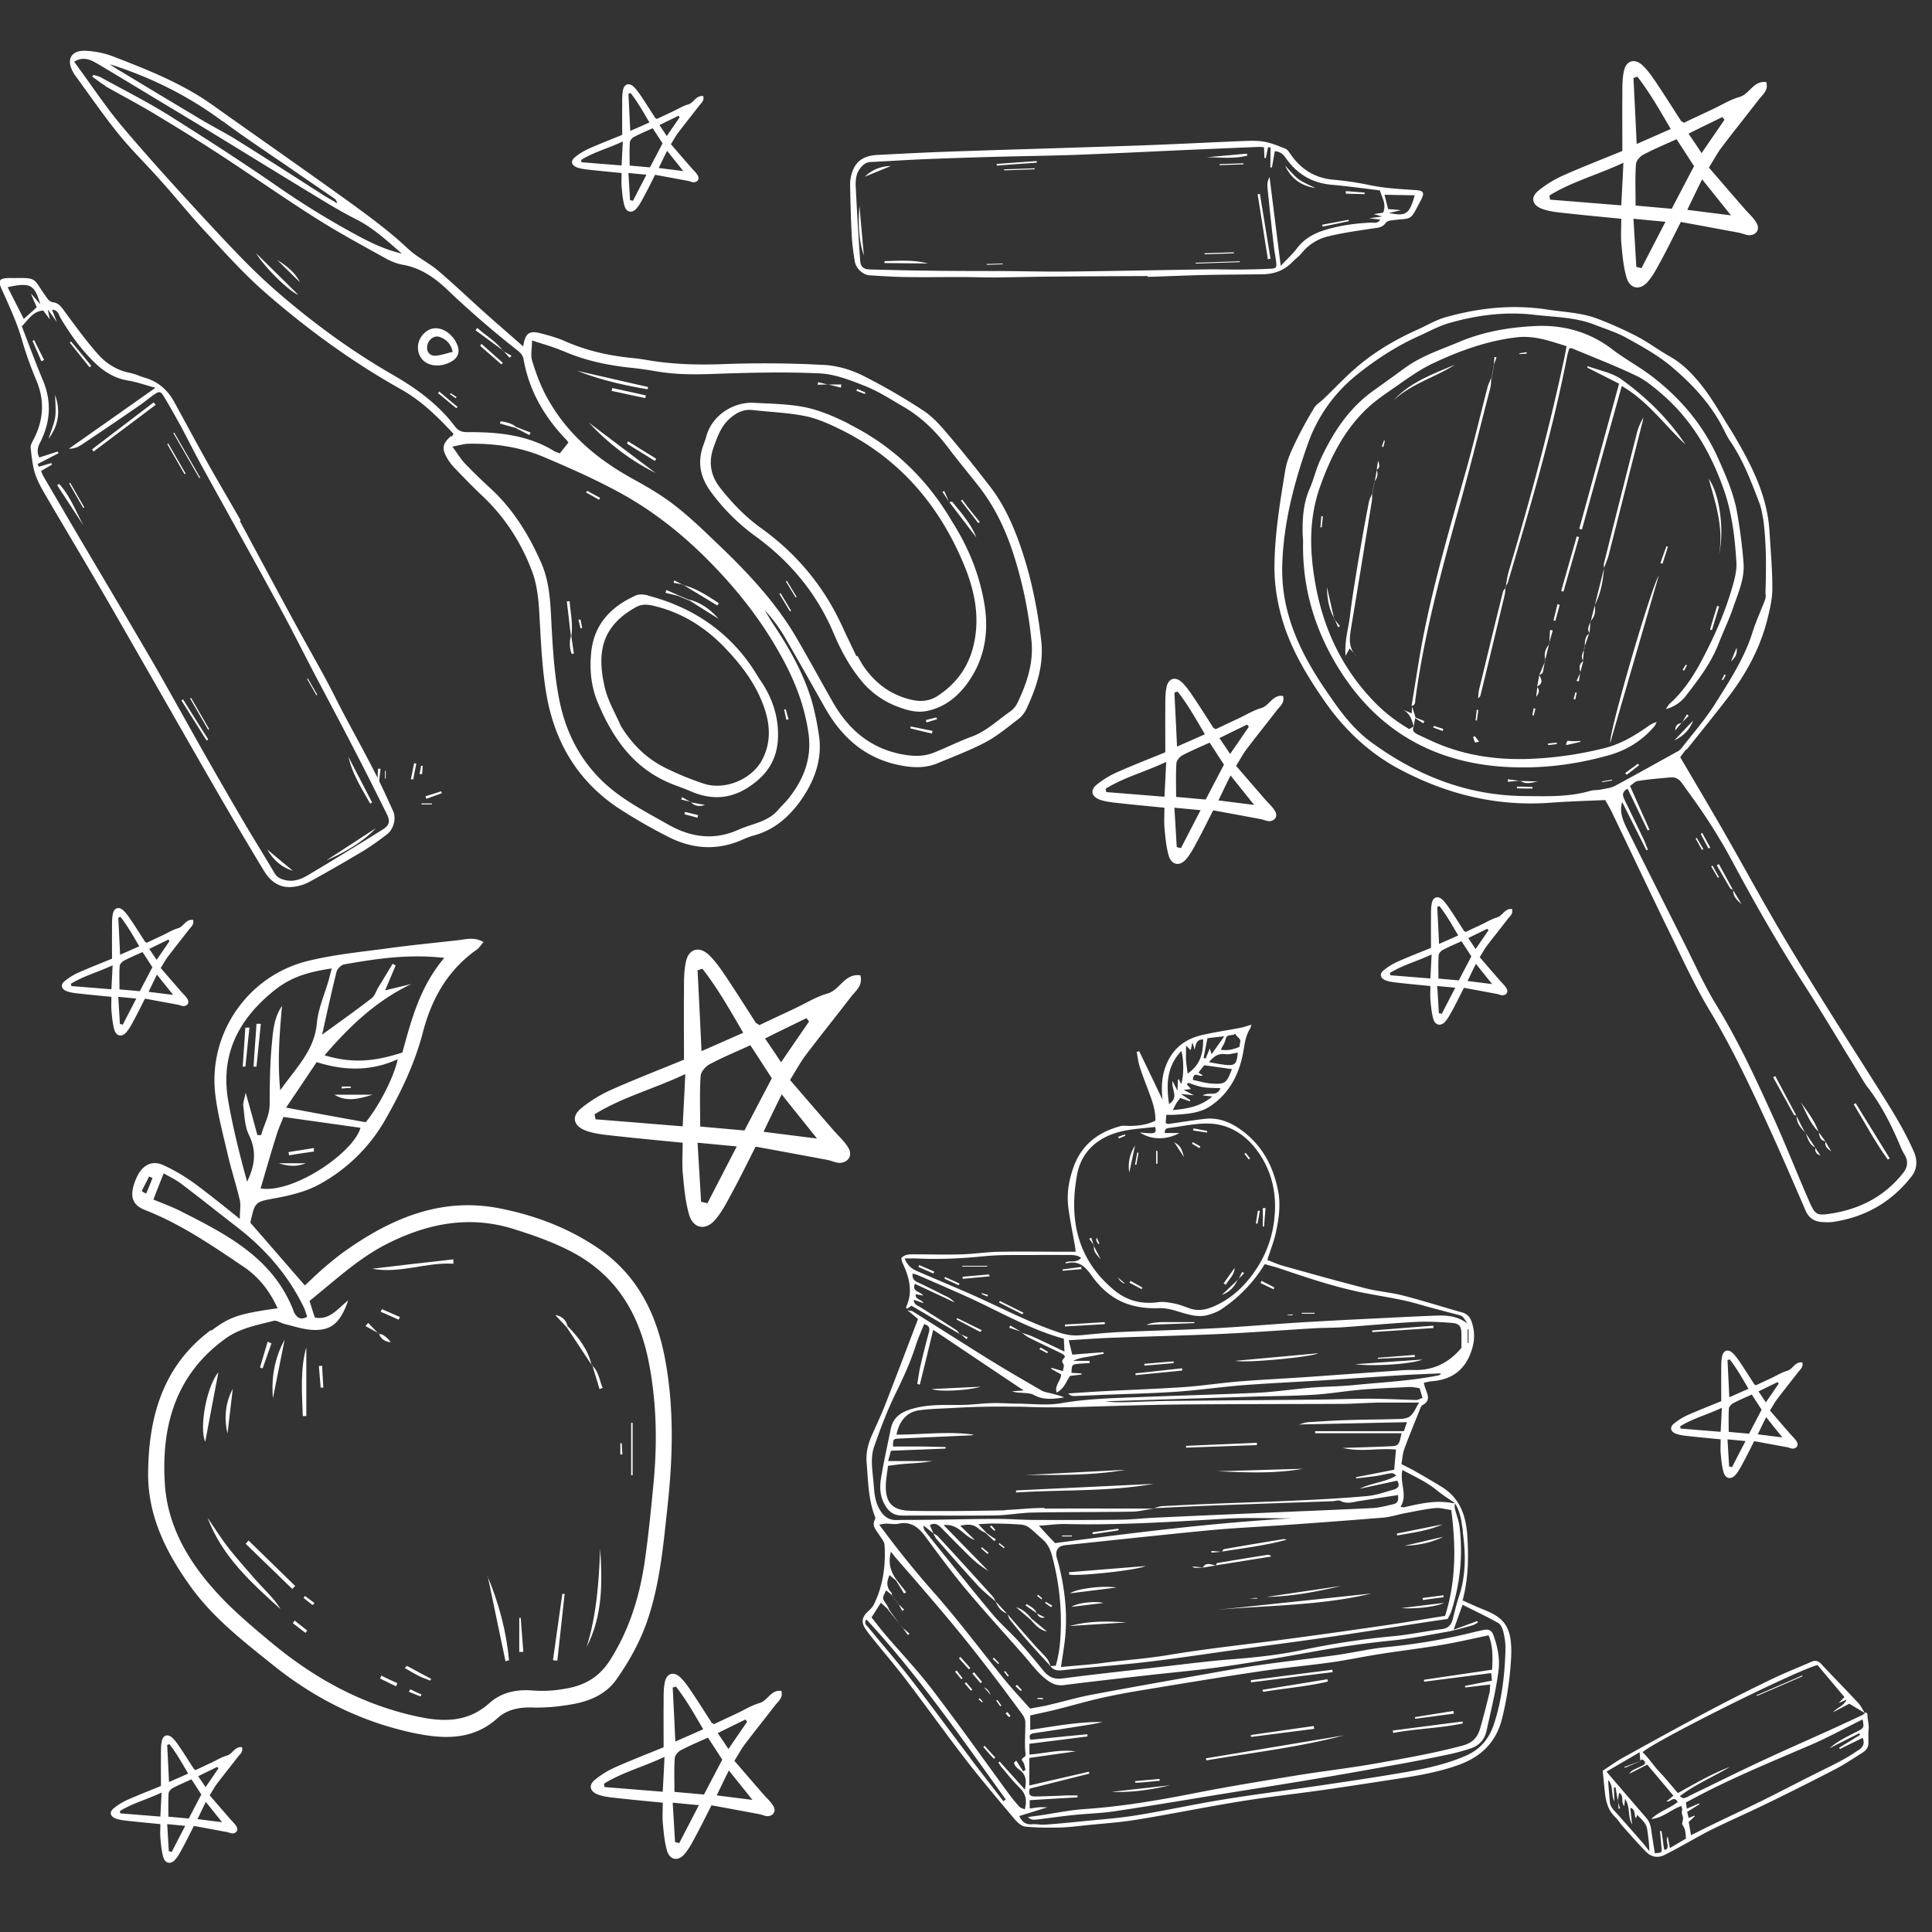 <svg xmlns="http://www.w3.org/2000/svg" width="120" height="120" fill="none"><rect width="100%" height="100%" fill="#333333" stroke="none"/><g fill="#fff" clip-path="url(#clip0_78_2456)"><path d="M28.015 27.085c-.516.452-.588.741-.274 1.313.127.23.288.452.47.644.575.597 1.14 1.186 1.746 1.758 1.386 1.303 2.39 2.853 3.07 4.63.427 1.114.45 2.285.514 3.44.087 1.52.167 3.05.454 4.556.56 2.854 1.985 5.148 4.409 6.764a33 33 0 0 0 3.026 1.748c1.47.772 2.995.923 4.565.268.268-.117.535-.235.82-.312 1.24-.33 2.153-1.121 2.875-2.112.863-1.205 1.402-2.564 1.179-4.1a18 18 0 0 0-.407-1.994c-.507-1.795-1.417-3.4-2.445-4.937-.182-.28-.347-.564-.523-.855.47.512.882 1.045 1.226 1.637.854 1.466 1.684 2.947 2.525 4.434 1.061 1.866 2.525 3.16 4.698 3.574.792.153 1.54.174 2.28-.13 1.009-.423 2.035-.805 2.998-1.315.74-.393 1.402-.956 2.073-1.467.182-.144.34-.363.447-.57.637-1.354 1.108-2.743.93-4.28-.235-2.011-.634-3.97-1.298-5.883-.46-1.31-1.023-2.573-1.88-3.676a83 83 0 0 0-2.46-3.06c-.494-.586-1.012-1.203-1.64-1.63a38 38 0 0 0-3.831-2.216c-.73-.36-1.567-.602-2.372-.646a69 69 0 0 0-6.333-.05c-1.589.057-3.154.012-4.715-.264-.265-.042-.53-.084-.792-.109-1.461-.137-2.87-.445-4.222-1.038-.487-.217-1.005-.365-1.519-.497-.748-.198-.978-.026-1.114.807-.78-.686-1.545-1.349-2.294-2.015-.999-.888-1.96-1.81-2.973-2.678-.602-.512-1.314-.832-1.91-1.397-1.077-1.013-2.27-1.897-3.468-2.77-2.852-2.058-5.738-4.065-8.613-6.109-1.923-1.376-4.09-2.224-6.263-3.062a5.5 5.5 0 0 0-1.642-.33c-.904-.05-1.232.54-.798 1.307.031.064.073.135.11.19.89 1.211 1.742 2.457 2.685 3.63.824 1.023 1.765 1.932 2.632 2.91.99 1.102 1.913 2.262 2.923 3.334 1.175 1.267 2.327 2.548 3.623 3.675 2.581 2.246 5.355 4.268 8.35 5.951 1.3.72 2.323 1.727 3.317 2.802-.047.071-.088.133-.142.17zm6.924-5.3c1.326.59 2.713.885 4.144 1.047.578.056 1.152.14 1.73.24 1.173.198 2.358.198 3.56.151 2.186-.076 4.376-.134 6.546-.03.965.047 1.939.436 2.855.802.8.32 1.548.809 2.302 1.244 1.136.656 2.047 1.545 2.83 2.585.61.81 1.269 1.592 1.897 2.398.94 1.201 1.593 2.55 2.076 3.98a26 26 0 0 1 1.183 5.545c.154 1.418-.28 2.685-.871 3.922a1.46 1.46 0 0 1-.417.503c-.797.546-1.484 1.237-2.428 1.585-.789.288-1.557.678-2.348.993-.654.26-1.306.228-1.996.098-2-.388-3.337-1.585-4.302-3.285-.754-1.329-1.485-2.67-2.257-3.995-1.232-2.095-2.863-3.851-4.601-5.531-.928-.886-1.852-1.798-2.857-2.588-.847-.672-1.802-1.224-2.76-1.75-2.232-1.241-4.105-2.849-5.316-5.134-.362-.676-.633-1.425-.856-2.156-.108-.349-.006-.75-.007-1.263.694.235 1.31.39 1.876.643zM6.521 5.34c.993.562 2.005 1.094 2.985 1.677 1.436.867 2.856 1.738 4.259 2.657 1.966 1.288 3.892 2.637 5.878 3.894 1.376.872 2.802 1.645 4.23 2.434.352.201.75.374 1.145.442 1.102.195 1.98.8 2.753 1.54a61 61 0 0 0 4.4 3.804c.158.117.316.323.344.503.339 1.963 1.29 3.596 2.646 5.01.054.05.085.115.144.183-.175.222-.343.434-.531.676-.106-.04-.228-.076-.327-.126-1.655-1.026-3.514-1.204-5.395-1.192-.353.003-.581-.073-.8-.363-1.041-1.384-2.404-2.364-3.891-3.221-2.552-1.467-4.923-3.21-7.145-5.134-1.392-1.204-2.663-2.548-3.917-3.896-1.914-2.059-3.816-4.138-5.633-6.28-1.09-1.284-2.025-2.716-3.059-4.11.49-.323.946-.17 1.359.07.774.449 1.546.925 2.313 1.384 1.519.92 3.034 1.825 4.552 2.747 2.362 1.444 4.716 2.898 7.074 4.325.74.456 1.505.898 2.286 1.292 1.05.542 1.888 1.34 2.77 2.093-.89-.203-1.719-.57-2.524-.995a52 52 0 0 1-5.156-3.142c-2.233-1.55-4.52-3.02-6.82-4.467-1.362-.848-2.794-1.567-4.192-2.336-.14-.077-.314-.103-.467-.16l-.074.113c.277.181.516.397.806.557zm22.557 22.222c1.613-.027 3.187.184 4.7.824 1.522.646 3.022 1.306 4.485 2.089 2.346 1.243 4.37 2.89 6.181 4.794 1.685 1.762 3.14 3.696 4.282 5.863.745 1.41 1.28 2.872 1.497 4.463.202 1.523-.307 2.814-1.23 3.98-.196.252-.435.461-.633.697-.65.79-1.647.883-2.496 1.263-1.495.675-2.933.48-4.325-.3-.992-.563-2.005-1.095-2.937-1.749-2.11-1.47-3.367-3.507-3.866-6.03-.301-1.528-.395-3.082-.48-4.63-.068-1.303-.096-2.624-.635-3.855-.758-1.726-1.725-3.31-3.118-4.603a34 34 0 0 1-1.618-1.572c-.26-.273-.454-.604-.787-1.056.468-.09.726-.17.98-.178M13.818 7.514c1.517 1.125 3.105 2.165 4.655 3.239.755.523 1.516 1.037 2.28 1.567.093.06.165.151.18.307-.236-.154-.485-.288-.727-.432-1.816-1.16-3.625-2.33-5.464-3.476-.693-.44-1.433-.807-2.15-1.232a1089 1089 0 0 1-5.418-3.256c-.113-.074-.236-.154-.342-.238 2.52.8 4.855 1.95 6.98 3.532z"/><path d="M52.72 26.32c-.838-.418-1.724-.808-2.632-1.008-1.055-.222-2.172-.237-3.262-.292-1.27-.072-2.622.785-2.964 2.112-.05.187-.126.371-.186.551-.362 1.022-.188 1.94.448 2.825a12.6 12.6 0 0 0 2.824 2.816c2.169 1.581 3.815 3.581 4.854 6.062.419.991.922 1.92 1.595 2.77a5.35 5.35 0 0 0 2.312 1.72c.586.223 1.192.415 1.846.287 1.282-.258 2.175-1.107 2.808-2.141.871-1.42 1.055-2.997.756-4.641-.316-1.773-.975-3.405-2-5.012-1.498-2.562-3.613-4.65-6.385-6.026zm-.392 12.62c-1.127-2.48-2.808-4.517-5.024-6.115-.977-.698-1.799-1.544-2.543-2.485-.635-.796-.774-1.634-.426-2.59.23-.64.452-1.27.98-1.744.419-.37.865-.604 1.436-.538 1.088.127 2.192.162 3.253.374.775.157 1.518.497 2.237.851 3.628 1.79 6.086 4.674 7.624 8.359.671 1.61 1.021 3.288.601 5.047-.325 1.368-1.108 2.406-2.27 3.153-.445.278-.954.34-1.471.236-1.276-.265-2.27-.96-3.018-2.006-.172-.23-.306-.493-.448-.747a.3.3 0 0 1-.064.031c-.287-.612-.59-1.22-.87-1.843zM40.713 29.372c-1.568-.779-2.938-1.837-4.134-3.118 1.384 1.038 2.75 2.08 4.134 3.117M35.862 23.035c1.466.33 2.926.672 4.392 1.003-.017.047-.016.092-.033.14-1.476-.25-2.942-.581-4.359-1.143M58.953 31.192s.176-.046.2-.015c.56.688 1.159 1.358 1.485 2.201l-1.678-2.197zM38.03 24.103c.694.148 1.398.301 2.086.459l-.036.166c-.694-.147-1.398-.3-2.092-.448zM39.012 27.41c.58.365 1.167.72 1.748 1.085l-.088.133c-.57-.358-1.156-.713-1.726-1.072.026-.041.04-.106.066-.147M60.764 32.494c-.353-.465-.724-.928-1.077-1.393.02-.031.06-.048.084-.062.172.23.333.452.511.671.193.243.391.476.573.712zM57.883 45.563c-.456-.108-.901-.21-1.35-.328l.03-.113 1.356.274zM48.487 36.85l.65 1.084-.07.041-.661-1.091s.047-.028.081-.035"/><path d="m48.876 36.079.605.996s-.047.028-.064.031l-.606-.996s.047-.028.065-.031M51.418 23.885c.281-.006.556-.001.838-.007-.013.065-.016.136-.029.2-.272-.075-.54-.134-.813-.21zM57.513 44.72l.647-.16c.018.04.025.074.042.114-.217.063-.44.136-.657.2zM58.96 31.181l-.423-.628c.04-.017.071-.041.112-.058.1.226.21.46.304.697zM53.243 24.159c.174.07.341.15.494.206-.003.072-.016.092-.013.11l-.538-.207s.047-.072.064-.12zM51.407 23.879c-.21.008-.414.006-.614.022l.019-.163c.204.045.401.102.605.147zM28.3 21.198c-.454-.736-1.22-1.018-1.77-.647-.568.375-.742 1.11-.388 1.663.365.561 1.259.649 1.961.202.422-.265.497-.714.19-1.207zm-1.245.897c-.377.017-.576-.26-.518-.617.068-.395.436-.666.77-.55.364.136.675.354.812.927-.396.092-.725.213-1.064.24M15.912 15.735c.856.838 1.701 1.67 2.615 2.576-.545-.196-2.075-1.68-2.615-2.576M31.238 21.762l-1.7-1.246a1 1 0 0 1 .11-.147c.523.475 1.144.823 1.584 1.403zM18.63 17.529c-.476-.458-.934-.92-1.41-1.377.577.348 1.096.761 1.41 1.377M29.906 21.358l1.324 1.175c-.027.04-.057.064-.094.099-.435-.387-.876-.764-1.31-1.15zM27.29 24.327c.376.32.752.639 1.125.941-.02.031-.04.062-.071.086-.383-.31-.749-.622-1.132-.931l.074-.113zM32.058 26.587c-.337-.089-.667-.188-1.004-.277a.7.7 0 0 0 .04-.15c.34.062.68.124.967.356a.2.2 0 0 0-.02.074z"/><path d="M32.072 26.522c.29.117.596.23.886.346-.034.051-.05.099-.074.157-.286-.144-.556-.291-.842-.435a.2.2 0 0 0 .02-.075zM27.99 24.42l.368.241-.047.072a5 5 0 0 1-.362-.252l.047-.071zM31.226 21.782c.174.114.361.208.542.312-.034.05-.07.085-.114.13-.148-.155-.278-.314-.425-.469l-.007.01zM40.237 36.978c-.251-.063-.557-.088-.774.02-1.478.67-2.522 1.728-2.729 3.407-.127 1.087-.043 2.167.386 3.209.884 2.115 2.104 3.938 4.265 4.93.48.226.998.375 1.485.591 1.363.6 2.615.498 3.844-.394.999-.722 1.545-1.623 1.606-2.855.063-1.393-.371-2.629-1.196-3.783-1.553-2.657-3.892-4.335-6.893-5.115zm-2.662 5.763c-.545-2.274-.16-3.866 1.915-5.024.324-.183.633-.185.983-.117 1.817.4 3.322 1.341 4.579 2.662.962 1.011 1.81 2.108 2.313 3.417.468 1.185.59 2.406-.066 3.587-.666 1.173-2.314 1.835-3.598 1.404a18 18 0 0 1-2.419-.999c-1.155-.581-2.039-1.467-2.724-2.588-.339-.779-.786-1.525-.983-2.342M42.402 36.332c.847.203 1.547.676 2.244 1.133l-.094.143c-.72-.442-1.437-.868-2.157-1.31l-.013.02zM35.458 39.496c-.087-.716-.164-1.425-.252-2.14.061-.005.122-.009.173-.02.054.724.22 1.432.106 2.163l-.02-.014zM42.813 37.245c.738.191 1.322.618 1.813 1.188l-1.823-1.15.027-.041zM43.322 50.792c-.273-.076-.535-.145-.807-.22.017-.049.016-.093.033-.14.269.058.54.134.81.193-.007.055-.03.113-.036.167"/><path d="M35.485 39.499c.05.37.108.729.159 1.098-.044 0-.095.011-.14.012a1.86 1.86 0 0 1-.04-1.124zM37.185 31.027c-.26-.14-.522-.298-.782-.439l.068-.102.808.441-.074.113zM42.91 49.835c.285.055.588.107.873.162-.338.115-.637.08-.877-.18l-.007.01zM42.13 37.017l-.793-.198s.03-.112.053-.17c.252.107.504.213.75.33zM48.844 44.707c-.053-.21-.088-.424-.141-.634l.102-.022c.052.21.115.427.175.627z"/><path d="M42.914 49.807c-.204-.046-.402-.102-.606-.148.027-.04.034-.095.057-.153.174.114.361.208.542.312zM42.807 37.3c-.231-.094-.446-.19-.678-.283l.01-.038c.232.093.447.19.678.283l-.017.048zM36.06 38.485c.035.17.064.35.1.52l-.102.02c-.046-.176-.085-.362-.13-.538zM42.416 36.311l-.582-.117c.027-.041.033-.095.05-.143.177.087.347.184.525.27l.013-.02zM23.42 48.813c.024-.36.036-.708.06-1.068.048 0 .108 0 .156.012-.036.348-.084.708-.12 1.056zM23.96 47.877v.48h-.047v-.48zM26.432 49.461c.324-.108.648-.204.972-.312.012.036.024.084.036.12-.324.12-.636.228-.96.348-.012-.048-.036-.096-.048-.144zM25.857 47.433c-.06.324-.133.66-.192.984-.049 0-.096-.024-.145-.024.073-.324.133-.66.204-.984.049 0 .096.012.145.024zM26.828 49.965h-.648v-.06h.648zM26.06 48.07c.037-.169.06-.337.097-.505h.096c0 .168-.024.336-.036.516-.048 0-.108 0-.156-.012M13.111 82.605c-3.02 2.238-3.893 5.44-3.911 8.97 0 2.638 1.146 4.895 2.638 6.969 1.383 1.928 3.257 3.384 5.076 4.84 2.584 2.092 5.513 3.566 8.788 4.257 1.838.382 3.657.473 5.204-.928.6-.545 1.383-.691 2.22-.655.855.019 1.728-.072 2.584-.236 1-.2 1.946-.619 2.565-1.492.837-1.183 1.528-2.438 1.983-3.821.746-2.256.946-4.585 1.201-6.914.328-3.02.419-6.04-.127-9.061-.528-2.912-1.747-5.404-4.312-7.096-1.838-1.22-3.858-1.965-5.987-2.384-3.493-.691-6.532.528-9.352 2.475-.51.345-.982.728-1.455 1.128s-.928.855-1.292 1.182c-1.11-1.273-2.238-2.583-3.384-3.893.29-1.328.29-1.292 1.582-1.529.874-.163 1.784-.382 2.566-.782a10.48 10.48 0 0 0 4.276-4.167c.964-1.692 1.801-3.457 2.292-5.349.546-2.092 1.547-3.876 3.366-5.15.128-.09.219-.254.4-.454-.581-.346-1.11-.164-1.637-.11-1.474.164-2.947.31-4.403.51-1.637.219-3.312.382-4.913.783-3.693.928-6.131 4.476-5.713 8.224.146 1.273.491 2.547.783 3.803.218.946.527 1.874.746 2.82.072.309 0 .636 0 1.164-1.092-.873-1.984-1.601-2.912-2.274a11 11 0 0 0-1.856-1.074c-.727-.327-1.346.037-1.692.892-.4.982-.273 1.565.546 1.892 2.238.874 4.203 2.22 6.168 3.548.91.619 1.583 1.456 2.093 2.566-2.475.345-2.984.546-4.13 1.4zm6.441-.782c-.109-.328-.218-.673-.327-1.02 1.565-1.255 3.002-2.62 4.785-3.53 2.584-1.31 5.222-1.819 8.042-.89 1.201.382 2.384.8 3.512 1.4 2.657 1.42 4.057 3.694 4.676 6.55.546 2.603.6 5.222.346 7.86-.164 1.693-.328 3.385-.582 5.059-.328 2.074-.965 4.057-2.111 5.859-.691 1.091-1.638 1.601-2.82 1.783a7.7 7.7 0 0 1-1.947.109c-1.037-.091-1.983.109-2.73.782-1.419 1.274-3.038 1.165-4.694.783-3.275-.746-6.131-2.311-8.697-4.422-1.037-.855-2.056-1.71-3.002-2.656-2.02-2.056-3.584-4.421-3.766-7.35-.219-3.549.655-6.733 3.73-8.97.91-.674 1.965-.856 3.02-1.129.2-.055.455.146.71.2.6.146 1.182.346 1.783.364 1.11.036 1.674-.455 2.147-1.838-.71.583-1.165 1.22-2.038 1.074zM16.878 64.9c-.11 1.22-.128 2.457-.128 3.676 0 .728-.363 1.273-.527 1.928h-.237c-.218-.8-.436-1.619-.728-2.638-.072.4-.181.637-.145.837.073.6.09 1.256.346 1.783.473.965.4 1.856-.11 2.911-.473-1.71-.873-3.33-1.164-4.967-.51-2.838.564-5.003 2.675-6.768 1.037-.874 2.02-1.256 3.748-1.51-.073.254-.128.473-.182.69-.255.892-.655 1.784-.746 2.712-.146 1.692-1.274 2.747-2.275 4.167-.181-1.893-.036-3.548.11-5.24-.51.745-.564 1.619-.637 2.456zm3.275.655c1.565-1.82 3.22-3.402 5.404-4.44-.491.128-1 .237-1.638.401l.655-1.546c-.054-.037-.127-.073-.182-.11-.309.492-.6 1.001-.91 1.492-.127.219-.2.492-.381.637-.965.746-1.966 1.456-3.094 2.275.31-1.401.583-2.639.892-3.894.054-.2.291-.437.491-.473 1.983-.346 3.967-.655 6.205-.4-1.51 1.783-2.038 3.82-2.602 5.877-1.91.618-3.22.654-4.876.163zm-.473.419c1.728.546 3.384.564 5.022-.182-.237 1.11-1.129 2.856-1.984 3.912a446 446 0 0 1-4.949-.91c.728-1.073 1.31-1.947 1.91-2.838zm2.71 4.076c-.418 1.528-4.148 4.093-6.204 3.766.328-1.11.637-2.202.983-3.293.11-.383.273-.728.437-1.147 1.673.237 3.238.455 4.785.674m-12.208 2.838c.382.218.764.4 1.074.637 1.2.91 2.383 1.856 3.584 2.784 1.692 1.328 3.075 2.929 4.021 4.876.091.182.146.4.218.6-.345.2-.582.11-.764-.182a.7.7 0 0 1-.09-.2c-1.274-3.275-4.15-4.73-7.024-6.186-.51-.255-1.055-.455-1.674-.71.218-.564.4-1.037.637-1.619zm-.928.182s.146.073.218.09c-.127.328-.254.656-.4.983l-.273-.163c.146-.291.31-.6.455-.892z"/><path d="M17.404 99.927c-1.82-1.638-3.62-3.275-4.512-5.659.436.637.855 1.31 1.328 1.91.527.674 1.11 1.31 1.674 1.966.51.582 1.11 1.11 1.51 1.764zM36.438 102.292c.618-1.983.764-4.039.837-6.095.145 2.092.163 4.167-.837 6.095M30.27 97.87c.71 1.693 1.182 3.439 1.346 5.259-.073 0-.146.036-.218.055-.364-1.765-.746-3.53-1.11-5.313zM13.567 85.225c-.29 1.51-.564 2.948-.819 4.33-.382-.873.073-3.42.82-4.33M28.16 78.493c-1.693-.109-3.312.637-5.04.31 1.673-.2 3.365-.4 5.04-.583zM18.152 98.69c-.965-.928-1.929-1.875-2.893-2.803.054-.072.127-.127.182-.2l2.893 2.82zM34.344 103.129c.2-1.383.382-2.748.582-4.13h.145c-.145 1.382-.309 2.765-.454 4.148-.091 0-.182-.018-.273-.036zM19.026 83.66v4.294h-.219c-.054-1.455-.163-2.929.219-4.275zM16.952 86.845c-.11-1.292.109-2.511.728-3.64-.237 1.22-.492 2.42-.728 3.64M39.202 91.63v-3.257h.091v3.257zM14.13 89.046c-.218-.964-.145-1.892.328-2.784zM35.273 82.387c.673.691 1.255 1.437 1.474 2.42h.018c-.528-.8-1.037-1.583-1.565-2.366l.055-.054zM32.252 102.583v-2.093h.09c.055.71.11 1.401.164 2.111h-.273zM25.284 103.475c.492.273.983.528 1.492.8 0 .037-.036.073-.054.11-.255-.11-.51-.182-.746-.31-.291-.145-.546-.309-.837-.473l.127-.127zM16.86 83.442c-.182.51-.364 1.037-.546 1.547-.054 0-.109-.037-.164-.055.164-.528.31-1.073.474-1.601z"/><path d="M36.747 84.789c.455.382.473.946.691 1.419-.072.018-.145.055-.2.073-.145-.51-.309-1.001-.455-1.51l-.018.018zM20.008 84.843c.018.455.054.892.073 1.347h-.164l-.11-1.347a.8.8 0 0 0 .2-.018zM24.756 81.968c-.364-.164-.727-.328-1.11-.491.019-.055.055-.11.073-.164l1.128.491s-.072.11-.09.182zM35.2 82.442l-.71-.764q.628.108.764.71zM18.298 100.655c.254.2.527.418.782.618a1 1 0 0 1-.11.146c-.254-.2-.527-.401-.781-.601zM24.611 104.748l-1-.491s.054-.128.072-.182c.328.163.673.327 1 .473l-.09.182zM23.537 82.823c-.273-.145-.546-.31-.837-.455.055-.072.11-.127.164-.2.218.219.437.455.655.673h.018zM38.529 90.356v-.71h.09c0 .237.037.474.037.692h-.145zM19.407 99.69l-.546-.437c.018-.036.055-.09.073-.127.182.127.364.273.546.4.018 0 .036.055.036.073 0 .036-.054.036-.109.091M25.502 104.93c.218.109.436.219.673.31 0 .036-.036.091-.055.127a21 21 0 0 1-.727-.291l.109-.164zM23.52 82.86c.09.018.218 0 .29.073.183.109.328.254.456.436-.328-.036-.6-.182-.728-.527zM16.204 63.555l-.273 2.693h-.182c.055-.892.127-1.783.182-2.657h.273zM15.495 63.828c-.091.8-.164 1.62-.255 2.42h-.164l.164-2.42h.255M23.137 67.995c-.946.29-1.638.436-2.366 0zM21.226 67.485h.564v.091c-.182 0-.383.018-.564.037v-.128M19.498 71.524c-.51.073-1.037.146-1.547.237 0-.073-.018-.128-.036-.2.528-.091 1.055-.164 1.583-.255v.236zM17.315 72.252h1.674c-.527.218-1.073.2-1.674 0M14.95 32.326c-.68-1.193-1.382-2.374-2.055-3.576-.705-1.253-1.38-2.528-2.079-3.791-.406-.745-.998-1.261-1.826-1.5-.304-.087-.593-.232-.901-.294-.808-.153-1.485-.576-2.006-1.166-.715-.807-1.35-1.682-1.991-2.548-.22-.293-.397-.624-.785-.675-.266-.043-.357-.225-.488-.409-.78-1.097-.483-1.115-1.988-1.096-.073.002-.139-.005-.195-.005-.688.009-.793.129-.512.738.462 1.029.93 2.033 1.246 3.123.244.865.56 1.712.903 2.539.53 1.279.42 2.502-.228 3.705-.07.132-.159.307-.139.45.059.526.11 1.062.265 1.576.147.465.396.908.643 1.335 1.081 1.85 2.176 3.68 3.258 5.53 1.135 1.947 2.248 3.905 3.368 5.854 1.487 2.594 2.967 5.197 4.47 7.79a303 303 0 0 0 2.45 4.127c.438.74 1.044 1.182 1.932 1.04a2.8 2.8 0 0 0 .892-.281 101 101 0 0 0 3.397-1.95c.5-.306.97-.648 1.438-1.006.418-.311.607-.978.403-1.444-.39-.86-.78-1.722-1.215-2.56-.627-1.224-1.291-2.42-1.935-3.641-.356-.68-.69-1.37-1.052-2.04-.668-1.227-1.36-2.442-2.02-3.662-1.108-2.04-2.2-4.082-3.302-6.131.014-.018.03-.02.053-.032M4.314 27.868c.381.003.634-.163.863-.317 1.177-.791 2.354-1.582 3.512-2.387.296-.204.57-.438.866-.642.332-.234.42-.238.633.12.36.598.699 1.207 1.036 1.816.44.813.841 1.64 1.288 2.444 1.584 2.88 3.191 5.75 4.76 8.632.755 1.377 1.466 2.792 2.191 4.19.878 1.667 1.77 3.332 2.634 5.017.657 1.26 1.283 2.526 1.917 3.798.236.461.183.72-.241.983-1.55.966-3.101 1.916-4.671 2.852-.427.247-.897.42-1.42.282-.276-.066-.487-.182-.637-.436-.662-1.122-1.353-2.224-2.018-3.362a355 355 0 0 1-2.593-4.505c-.963-1.704-1.904-3.419-2.883-5.12-1.245-2.143-2.512-4.273-3.77-6.397-1.034-1.743-2.051-3.488-3.078-5.24-.055-.097-.093-.197-.154-.342l.681-.397s-.016-.054-.03-.093c-.265.07-.522.147-.794.226-.025-.06-.041-.115-.073-.168.439-.224.861-.446 1.3-.67q-.02-.062-.048-.107-.556.178-1.147.373c-.15-.31-.117-.6.035-.897.655-1.268.756-2.555.192-3.902-.464-1.102-.874-2.22-1.311-3.357.393-.372.663-.922 1.329-.975.109.138.22.293.42.556a19 19 0 0 1-.139-.629c.202.28.343.47.567.795l-.296-.776c.367.02.408.306.517.502.587.995 1.253 1.922 2.075 2.738.603.595 1.282 1.034 2.16 1.169.506.082.994.264 1.668.444-1.842 1.3-3.567 2.517-5.366 3.778zm-2.386-9.617c.138.345.233.558.353.833-.243.23-.489.442-.804.73C1.124 19.11.8 18.484.474 17.84c1.476-.339 1.68-.1 2.031 1.058-.163-.18-.32-.368-.572-.657z"/><path d="M9.668 25.147c-1.282.968-2.572 1.93-3.854 2.898l-.1-.132c1.273-.975 2.554-1.944 3.827-2.919.047.05.086.093.127.152M3.666 30.052c.69.745 1.045 1.708 1.519 2.59q-.825-1.26-1.637-2.509zM20.273 53.437c.995-.643 1.975-1.285 3.058-1.99-.63.705-1.772 1.451-3.058 1.99M22.992 49.914c-.521-.931-1.102-1.822-1.344-2.898.483.945.982 1.888 1.465 2.833-.04.013-.075.043-.114.056zM3.415 24.51c.362 1.01.23 1.905-.398 2.74.15-.484.342-.908.41-1.34.06-.437.003-.892-.003-1.393zM12.838 46.004l-1.571-2.501c.03-.02.075-.043.104-.064.515.827 1.039 1.661 1.56 2.479-.027.036-.066.05-.093.086M10.819 26.864l1.614 2.803s-.046.023-.052.032l-1.614-2.803s.045-.023.052-.032M18.193 54.089c-.688-.219-1.212-.655-1.59-1.323.505.423 1.03.86 1.59 1.323M12.938 45.34l-1.13-1.955s.037-.03.06-.041l1.117 1.933-.04.055zM5.567 22.817c-.413-.509-.82-1.027-1.232-1.536.02-.027.06-.04.08-.068.42.5.839 1 1.252 1.51-.028.035-.073.058-.1.094M10.443 27.533l1.086 1.881-.068.034-1.065-1.851zM2.57 22.44q-.268-.628-.552-1.267c.038-.014.068-.034.106-.048l.612 1.227a1 1 0 0 1-.165.088M5.169 31.55l-.873-1.522.068-.034.873 1.522zM19.127 42.152l.58 1.004s-.03.02-.052.032l-.583-1.02s.039-.013.055-.016M71.283 17.198c1.162-.035 2.325-.09 3.49-.116 1.218-.029 2.44-.028 3.662-.048.718-.007 1.339-.244 1.847-.769.186-.193.41-.35.578-.557a3 3 0 0 1 1.67-1.036c.887-.214 1.793-.34 2.695-.477.307-.048.625-.048.817-.318.138-.182.31-.177.5-.202 1.13-.148 1.026.082 1.61-1.051.027-.055.058-.102.08-.144.268-.518.22-.644-.347-.676-.953-.063-1.89-.113-2.83-.31a19 19 0 0 0-2.258-.333c-1.167-.112-2.038-.68-2.68-1.643-.07-.105-.166-.241-.281-.283-.417-.165-.838-.34-1.283-.429-.407-.075-.837-.064-1.255-.05-1.812.074-3.617.165-5.429.239-1.907.075-3.814.13-5.716.192-2.53.08-5.066.153-7.601.246-1.356.051-2.704.12-4.06.192-.728.033-1.299.31-1.545 1.03a2.3 2.3 0 0 0-.145.78c.019 1.106.046 2.207.108 3.314.03.495.1.983.181 1.475.066.437.49.843.92.876.798.05 1.596.101 2.396.109 1.165.017 2.323-.005 3.492 0 .65.004 1.298.03 1.943.024 1.183-.012 2.367-.046 3.541-.054 1.966-.018 3.927-.023 5.897-.033.008.018.003.03.003.052m7.56-6.182c-.153.284-.13.538-.105.771.124 1.194.248 2.389.39 3.575.034.302.1.6.135.903.043.34.01.408-.342.425-.59.032-1.18.043-1.77.053-.782.006-1.56-.023-2.338-.009-2.784.04-5.568.102-8.347.129-1.329.017-2.67-.013-4.003-.026-1.595-.007-3.195-.001-4.799-.026-1.203-.01-2.398-.044-3.601-.075-.439-.008-.611-.15-.64-.572-.106-1.542-.2-3.08-.275-4.626-.015-.417.043-.837.352-1.173.16-.18.33-.293.58-.303 1.102-.05 2.201-.128 3.316-.173 1.468-.06 2.932-.109 4.4-.148 1.656-.043 3.312-.065 4.974-.121 2.096-.08 4.193-.18 6.281-.276 1.714-.08 3.423-.148 5.14-.22.095-.002.185.009.319.021l.025.667s.047.01.082.015c.053-.226.097-.449.146-.684.056.006.103.015.155.013-.007.416-.009.82-.015 1.238a.4.4 0 0 0 .099.006c.06-.325.116-.659.176-1.006.292.012.495.15.657.383.688.994 1.61 1.581 2.842 1.695 1.008.09 2.006.228 3.031.353.122.442.425.863.2 1.382-.146.026-.306.048-.582.092.218.057.316.086.525.147-.29.04-.488.07-.82.108l.699.087c-.162.266-.392.183-.581.187-.978.043-1.936.173-2.872.463-.685.215-1.283.547-1.733 1.15-.262.347-.593.64-.995 1.072-.24-1.894-.464-3.668-.692-5.514zm8.14 2.038c-.312-.034-.51-.048-.763-.067-.075-.273-.137-.541-.227-.892.667.017 1.264.024 1.875.036-.333 1.238-.593 1.296-1.598 1.098.199-.05.402-.093.718-.166z"/><path d="M78.75 16.1c-.214-1.342-.42-2.69-.635-4.032l.138-.023c.224 1.34.438 2.682.662 4.021a1 1 0 0 1-.165.035M77.468 9.664c-.831.22-1.693.102-2.54.106.845-.077 1.69-.154 2.526-.227zM53.383 12.787c.085 1 .176 1.987.273 3.077-.278-.75-.381-1.902-.273-3.077M54.936 16.22c.903-.019 1.8-.099 2.7.148-.898-.015-1.8-.016-2.7-.031.006-.034-.002-.073.004-.108zM81.712 11.679c-.9-.131-1.516-.586-1.89-1.387.3.305.542.617.837.84.304.218.666.356 1.044.55zM61.895 10.182l2.495-.18c.003.03.002.072.006.102-.823.057-1.655.117-2.473.182-.017-.035-.012-.07-.028-.104M77.01 16.28l-2.738.092s.001-.043-.003-.052l2.738-.092s-.001.043.003.051M53.722 10.972c.436-.427.97-.646 1.62-.663-.516.21-1.051.429-1.62.663M62.352 10.52l1.91-.067s.008.04.008.06l-1.89.068-.024-.052zM82.122 13.96c.545-.106 1.094-.204 1.638-.31.012.026.007.06.02.086q-.81.175-1.626.337c-.016-.035-.015-.078-.032-.113M76.657 15.732l-1.838.065.002-.065 1.808-.06zM83.595 11.87c.386.031.772.063 1.167.09-.005.034-.002.065-.007.099l-1.16-.03c-.003-.052-.006-.103 0-.16M75.75 10.192l1.485-.048-.001.065-1.485.047zM62.276 16.415l-.982.034s-.003-.03-.003-.051l.995-.03s-.006.034-.01.047M115.697 106.515c-.704.328-1.408.656-2.112.976-1.376.624-2.752 1.224-4.12 1.864-1.48.688-2.944 1.416-4.416 2.128-.144.072-.28.16-.432.2-.08.024-.176-.04-.28-.12.976-.744 2.088-1.2 3.104-1.816-1.12.424-2.144 1.024-3.224 1.624-.376-.432-.728-.88-1.12-1.288-.384-.4-.672-.872-1.072-1.248.68-.664 9.44-5.04 10.864-5.416.544.648 1.096 1.304 1.672 1.992-.104.104-.192.2-.36.368l.496-.216c-.176.4-.592.496-.848.792.36-.192.712-.376 1.016-.536.352.216.664.4.968.584-.136-.208-.248-.448-.416-.632-.752-.808-1.536-1.6-2.288-2.408-.192-.208-.368-.256-.624-.144-.784.344-1.584.656-2.352 1.024a109 109 0 0 0-3.744 1.88c-1.88.992-3.736 2.016-5.6 3.048-.448.248-.872.56-1.264.816.056.512.096.952.144 1.392.064.56.208 1.08.64 1.488.168.16.288.376.448.552.472.528.944 1.072 1.44 1.576.336.352.752.44 1.208.2.296-.152.592-.304.88-.464.68-.368 1.352-.768 2.048-1.112 1.112-.544 2.248-1.04 3.36-1.584a176 176 0 0 0 4.256-2.136c.592-.304 1.144-.68 1.704-1.032.208-.128.368-.304.376-.568.008-.304-.016-.6.016-.904.032-.312-.08-.6-.072-.904 0-.048-.064-.096-.096-.144-.016.016-.04.032-.056.048-.048.04-.088.088-.144.112zm-15.12 4.84c.312.192.088.576.304.824.016-.128.032-.24.056-.448.344.52.144 1.08.432 1.584a83 83 0 0 0-.112-1.032c.368.104.208.44.36.656.024-.064.04-.112.072-.216.264.288.568.504.624.912.056.432.128.872.128 1.344-.128-.16-.248-.336-.384-.488-.608-.696-1.208-1.384-1.824-2.064-.144-.16-.232-.312-.248-.536-.024-.44-.088-.88-.096-1.328.352.376.16.904.384 1.328-.008-.288-.024-.576-.032-.864a.5.5 0 0 0 .104-.016l.144.872h-.016c.032-.168.064-.336.096-.52zm1.552-1.984c.088.112.048.216-.072.272-.2.104-.4.184-.6.288a.6.6 0 0 0-.256.24l1.112-.568c.552.656 1.08 1.28 1.624 1.928-.168.144-.296.248-.424.352.232.088.44-.384.696.04-.512.408-1.168.592-1.648 1.056.704-.048 1.208-.576 1.872-.808.016.096.072.192.048.264-.048.144-.008.256.04.392.04.12-.016.28-.04.472.032.072.128.2.168.344.048.168.048.344.072.552-.32.192-.64.376-1 .592-.048-.272-.088-.472-.136-.712-.168.272.136.6-.096.808-.04 0-.088 0-.128-.008-.056-.384-.104-.76-.16-1.144h-.096c.032.328.056.648.088.96.04.384.048.384-.408.416-.08-.496-.16-.992-.232-1.496-.04-.272-.128-.512-.32-.72-.696-.8-1.384-1.608-2.08-2.416a17 17 0 0 1-.368-.44c.672-.392 1.32-.768 2.056-1.2.016.248.032.384.04.528.072-.096.152-.104.224 0zm13.296-.672c-.664.48-1.384.832-2.112 1.192-1.296.64-2.576 1.312-3.864 1.952-.936.464-1.888.904-2.832 1.36-.512.248-1.024.504-1.584.784-.056-.296-.096-.56-.144-.824.128-.12.256-.232.376-.352a.2.2 0 0 0-.024-.04l-.352.152c-.04-.144-.064-.256-.096-.384.272-.168.52-.32.768-.48l-.024-.048-.76.328c-.024-.128-.04-.248-.064-.384.504-.264.992-.528 1.488-.776 2.032-1.016 4.128-1.88 6.216-2.776 1.12-.48 2.192-1.072 3.272-1.608.096.512.096.528-.36.76-.592.304-1.192.584-1.696 1.032.616-.312 1.232-.624 1.848-.928a.6.6 0 0 0 .056.096l-1.304.8c.016.024.032.056.048.08.464-.232.928-.456 1.416-.696.136.376.024.56-.256.768z"/><path d="m109.104 105.291 2.832-1.224.024.048-2.832 1.224zM101.904 109.379l-.984.424s-.016-.04-.024-.056c.336-.12.672-.248 1.008-.368M100.473 111.867c.048.152.104.304.152.456-.032 0-.064.016-.088.024l-.048-.48zM104.768 46.552c.86-1.075 1.72-2.138 2.557-3.225 1.123-1.458 1.995-3.058 2.448-4.85.156-.633.311-1.278.311-1.923 0-1.195-.107-2.39-.179-3.572-.12-1.935-.896-3.655-1.84-5.316-.203-.358-.394-.705-.621-1.051-.526-.836-1.015-1.708-1.613-2.497-.585-.764-1.242-1.481-2.102-1.97-.705-.395-1.362-.897-2.078-1.267a24 24 0 0 0-2.401-1.075c-1.016-.394-2.115-.418-3.178-.585-2.162-.323-4.264-.096-6.343.501-.573.168-1.099.49-1.66.74-1.446.646-2.796 1.446-3.978 2.497-.657.586-1.255 1.219-1.888 1.828-.19.18-.442.323-.573.538-.43.716-.836 1.445-1.195 2.198-.25.525-.501 1.075-.597 1.636-.334 2.019-.669 4.038-.68 6.08 0 1.076.166 2.103.453 3.13.514 1.828 1.47 3.44 2.52 4.981 1.255 1.852 2.82 3.381 4.827 4.444 2.914 1.541 5.996 2.306 9.305 2.067 1.147-.084 2.294-.12 3.44-.167.156.274.287.501.407.74 1.182 2.46 2.341 4.922 3.535 7.37.813 1.66 1.577 3.345 2.521 4.922 1.409 2.341 2.568 4.802 3.703 7.287.788 1.72 1.529 3.452 2.282 5.184.191.442.525.669.991.705.227.012.454.024.669 0 2.007-.287 3.655-1.219 4.91-2.82.358-.453.394-1.003.155-1.54-.514-1.183-1.171-2.27-1.852-3.357-1.194-1.911-2.413-3.799-3.607-5.71-1.051-1.684-2.103-3.369-3.094-5.077-1.123-1.923-2.186-3.882-3.297-5.817-.872-1.517-1.768-3.022-2.664-4.551.132-.18.251-.347.382-.502zm4.91-9.628c0 .131-.024.275-.072.394-.251.657-.549 1.29-.752 1.947-.502 1.613-1.422 3.01-2.306 4.42-.621.991-1.397 1.875-2.114 2.795a.9.9 0 0 1-.323.24c-1.254.692-2.508 1.397-3.774 2.078-.263.143-.586.179-.884.238-.215.048-.454.024-.67.084-1.385.406-2.807.335-4.228.323-3.512-.06-6.594-1.302-9.39-3.345-.99-.729-1.755-1.684-2.448-2.688-1.17-1.66-2.21-3.392-2.736-5.387a10.3 10.3 0 0 1-.334-3.07c.096-2.545.74-4.993 1.577-7.359a9.55 9.55 0 0 1 3.034-4.3c1.218-.98 2.508-1.816 3.93-2.449.61-.275 1.206-.609 1.852-.788 1.72-.49 3.488-.717 5.28-.502 1.242.143 2.52.143 3.715.61.668.262 1.373.477 1.994.823.968.538 1.947 1.076 2.784 1.78 1.29 1.087 2.448 2.318 3.225 3.859.131.263.263.525.418.764.824 1.195 1.326 2.557 1.84 3.895.119.31.155.656.227.991.203 1.553.179 3.106.131 4.659zM102.26 52.81s.059-.024.095-.036c-.095-.227-.179-.465-.286-.692l-1.147-2.366c-.108-.239-.251-.49.167-.728.43.872.836 1.732 1.254 2.592.036-.012.072-.036.108-.048-.394-.884-.789-1.768-1.207-2.712.156-.107.311-.286.478-.31.681-.108 1.386-.167 2.067-.227.298-.024.513.131.681.358.262.37.525.729.788 1.1a35 35 0 0 1 2.413 3.894c1.362 2.544 2.795 5.04 4.348 7.465 1.171 1.816 2.27 3.68 3.405 5.52.203.322.382.668.621.967.824 1.087 1.433 2.293 1.959 3.536.084.203.179.418.299.609.238.406.179.776-.096 1.123-1.159 1.469-2.712 2.257-4.539 2.532-.801.12-.92.06-1.255-.68-.752-1.709-1.433-3.453-2.198-5.15-1.099-2.424-2.198-4.825-3.595-7.107-.741-1.206-1.326-2.508-1.959-3.775-1.195-2.377-2.389-4.742-3.572-7.131-.263-.538-.525-1.087-.334-1.732.501 1.003 1.003 1.995 1.505 2.998"/><path d="M93.516 36.482c.06-.323.095-.657.19-.98 1.291-4.336 2.486-8.708 3.43-13.14.059-.263.107-.525.166-.86-1.039-.322-2.006-.68-3.105-.55-1.816.216-3.512.825-5.137 1.59-.932.43-1.768 1.063-2.616 1.648-.597.406-1.195.836-1.696 1.338-1.302 1.302-2.103 2.89-2.724 4.61-.74 2.02-.693 4.062-.322 6.129.49 2.771 1.648 5.232 3.607 7.274.657.693 1.41 1.267 2.222 1.745.108-.06.191-.12.287-.18-.132.24 0 .383.19.49.3.143.61.287.92.43 2.139.98 4.397 1.242 6.726 1.075a22.7 22.7 0 0 0 4.002-.633c1.003-.25 1.863-.764 2.699-1.35a1.7 1.7 0 0 1 .55-.275c-.048.084-.084.18-.143.263-.753.884-1.685 1.47-2.796 1.792-1.851.526-3.75.8-5.674.765-4.79-.072-8.577-2.02-11.133-6.128-1.493-2.401-2.282-5.03-2.222-7.884 0-.132-.012-.275-.024-.407-.024-.98.024-1.935.418-2.854.263-.598.406-1.243.681-1.84.777-1.672 1.756-3.19 3.297-4.288a202 202 0 0 0 1.971-1.422c1.04-.753 2.246-1.135 3.405-1.625 1.517-.633 3.13-.896 4.742-.967 1.72-.072 3.333.382 4.742 1.47.753.573 1.589 1.026 2.342 1.588 1.827 1.374 3.273 3.07 4.216 5.184.466 1.051.932 2.103 1.147 3.237.191 1.064.335 2.139.418 3.214.084.991-.334 1.899-.645 2.807-.251.74-.597 1.445-.884 2.186-.466 1.218-1.242 2.246-2.03 3.261a2.3 2.3 0 0 1-1.267.848c.084-.107.144-.239.239-.334.992-.884 1.649-1.995 2.246-3.178.645-1.266 1.206-2.568 1.601-3.918.167-.55.334-1.147.298-1.708-.095-1.53-.274-3.058-.788-4.515-.812-2.306-2.019-4.373-3.906-5.973-.478-.406-.98-.825-1.541-1.087-1.302-.621-2.64-1.135-3.978-1.697-.036-.011-.084 0-.167 0-.036.132-.084.275-.12.43-.92 4.779-2.317 9.45-3.69 14.108-.025.096-.108.18-.168.275z"/><path d="M92.632 23.461c-.024.215-.012.442-.072.657-.657 2.52-1.278 5.053-1.982 7.562-1.076 3.87-2.127 7.752-2.664 11.742-.024.155.024.382-.24.418.252-1.457.455-2.927.741-4.372.681-3.44 1.673-6.809 2.628-10.19.49-1.731.896-3.487 1.35-5.22.048-.203.156-.394.227-.597h-.012zM100.564 23.831c-.693-.346-1.338-.68-1.983-1.003.011-.024.023-.048.035-.084.705.263 1.506.395 2.103.825 1.541 1.11 2.903 2.437 3.966 4.037-1.302-1.206-2.342-2.7-3.954-3.631-.836 2.998-1.66 5.949-2.473 8.911a1 1 0 0 1-.167-.048c.824-2.986 1.636-5.96 2.473-9.007M103.025 35.765l-3.011 10.38c-.095-.632 2.545-9.675 3.011-10.38M85.226 30.64c0 .203 0 .395-.036.598-.418 2.556-.824 5.1-1.254 7.657-.107.68-.239 1.338.346 1.887-.071-.083-.143-.155-.215-.239-.071-.083-.143-.167-.238-.263a13 13 0 0 0-.251.454c-.084-.908.179-1.696.275-2.496.095-.848.238-1.697.37-2.533.131-.824.275-1.636.418-2.46.12-.681.25-1.374.382-2.055.036-.191.132-.359.203-.538h-.012z"/><path d="M99.632 35.287c0-.107-.036-.227 0-.322.669-2.676 1.35-5.364 2.031-8.04.083-.346.227-.68.418-1.003-.036.155-.06.31-.108.466-.68 2.675-1.361 5.363-2.042 8.039-.072.299-.203.573-.299.86M93.504 36.482c-.012.18-.012.358-.06.526-.49 2.054-.98 4.109-1.481 6.151-.012.072-.048.144-.155.203.023-.19.023-.394.071-.573.49-2.007.968-4.014 1.47-6.02.023-.096.107-.18.167-.275zM106.776 34.415c.287-1.636-.215-3.153-.645-4.67.657.86.991 3.153.645 4.67M86.54 24.883c1.038-1.147 2.46-1.649 3.834-2.234-1.243.8-2.724 1.182-3.835 2.234M98.079 33.364l-.968 3.38-.143-.035c.322-1.135.645-2.258.967-3.393.048.012.096.036.156.048zM99.059 37.58c.19-.764.382-1.528.573-2.28-.072.788-.203 1.564-.573 2.28M82.885 38.429c-.347-.597-.454-1.266-.466-1.959.155.657.299 1.326.454 1.983l.012-.012zM103.992 45.99c.382-.394.753-.8 1.171-1.23-.203.538-.585.956-1.171 1.23M87.698 43.84c.072.251.156.49.227.741l-.024.036a8 8 0 0 0-.095.513c-.108-.418-.227-.824-.67-1.05.168.07.335.143.55.226 0-.167.024-.31.024-.466zM106.776 37.676c-.143.49-.298.968-.442 1.458-.036 0-.083-.024-.119-.036.143-.49.287-.98.442-1.47.048.013.083.036.131.048zM98.175 46.074c-.298.072-.597.143-.907.203.06-.287.06-.275.262-.25.204.023.418 0 .633 0v.047zM103.599 33.95c-.108.358-.227.704-.335 1.062l-.131-.035c.119-.347.239-.693.37-1.04 0 0 .06 0 .096.012M96.873 37.569c-.084.334-.18.669-.263.991l-.12-.024c.084-.334.168-.68.251-1.015.048.012.096.036.132.048M94.4 48.511c.37 0 .752.024 1.122.024-.37.072-.752.215-1.11-.048zM95.188 48.977c-.322 0-.645 0-.967-.012v-.108c.322 0 .645.012.967.024v.108zM100.934 48.021c.263-.19.525-.382.8-.585l.072.096c-.251.19-.502.394-.765.585-.036-.036-.071-.072-.119-.108zM95.606 41.93c.131-.3.25-.598.382-.897h-.024c-.048.251-.084.502-.143.74-.024.072-.144.108-.227.168zM107.517 41.08c.095-.238.191-.477.346-.847.06.442-.131.645-.346.848M96.215 40.018l-.251 1.003s.024 0 .024.012c-.084-.37-.048-.717.239-1.003h-.012zM82.167 32.086l-.072.67h-.083c.024-.24.036-.467.06-.706.035.012.06.024.095.036M98.413 40.28c.06-.334-.048-.716.322-.943l-.024-.012c-.107.31-.215.633-.322.943h.012zM98.809 38.572c.083-.334.167-.669.25-.991h-.011c.06.37.024.716-.251.991z"/><path d="M96.227 40.03c.012-.299.036-.598.048-.896.06 0 .12.012.167.024-.084.286-.155.573-.239.86h.024zM100.145 48.475l-.621.108s-.012-.036-.024-.048l.609-.108s.024.024.036.048M104.457 44.903l.323-.537.107.095c-.143.144-.298.287-.442.43zM91.605 45.728c.071.095.155.19.262.334-.095.024-.239.072-.25.048-.06-.108-.084-.227-.12-.347.036 0 .072-.023.096-.035zM91.82 44.115c-.024.215-.06.418-.084.633h-.084l.072-.68c.036.023.072.035.108.059zM89.047 45.083c.203.06.395.13.598.19-.012.048-.024.084-.036.132-.191-.072-.394-.143-.586-.215 0-.036.024-.072.036-.107zM104.505 41.607l.203-.323s.048.024.072.048l-.18.322c-.035-.012-.059-.036-.095-.048M94.819 21.968c-.143 0-.287.024-.442.024v-.048l.442-.071zM96.695 46.217c-.18.024-.359.036-.538.06v-.095c.18-.024.359-.036.538-.06v.095"/><path d="M104.446 44.892c-.131.155-.263.322-.394.477 0-.298.155-.43.406-.465zM94.41 48.487l-.752.072v-.156c.251.036.49.06.74.096l.013-.024zM98.15 41.75c-.023.19-.059.382-.083.573l-.143-.036c.083-.167.155-.346.239-.513h-.012zM95.594 41.929c.191.287.24.538-.131.717h.012c.048-.24.095-.478.131-.729h-.012zM98.174 41.762c-.095-.275-.107-.526.18-.705h-.013c-.06.215-.119.454-.179.693l.024.012zM95.368 44.031l-.108.407a.2.2 0 0 1-.083-.024c.024-.144.06-.287.083-.43.036.012.072.023.108.047"/><path d="M98.342 41.057c-.192-.275-.024-.526.071-.776h-.024c-.024.25-.047.513-.071.776l.023.012zM107.193 41.94c-.059.108-.119.204-.179.311l-.072-.035c.06-.108.108-.215.168-.323.035.012.059.036.095.048zM92.775 22.733c.012-.191.036-.37.048-.562.047 0 .083.024.131.036-.072.18-.131.347-.203.526h.024M98.796 38.56l-.072.765.024.012c-.227-.275-.024-.514.072-.765h-.012z"/><path d="M92.656 23.461c.047-.239.083-.49.13-.729h-.011c-.048.24-.084.49-.131.73zM87.925 44.569c.18.072.37.143.55.227-.024.048-.048.083-.072.131l-.502-.322zM82.872 38.453l.358.442-.119.06c-.072-.18-.155-.347-.227-.526l-.012.012zM85.834 27.714c.036-.108.084-.227.12-.347h.06c-.024.132-.048.251-.084.359 0 .024-.024.036-.036.048a.5.5 0 0 0-.072-.06zM85.512 29.195c.024-.191.048-.382.084-.573.083.215.143.43-.096.561h.012zM95.463 42.658c.203.215.12.418-.048.62l.072-.62h-.024"/><path d="M85.502 29.183c.119.275.035.514-.132.729h.012c.048-.239.096-.478.131-.729zM85.238 30.653c.047-.24.095-.478.143-.73h-.012c-.048.24-.096.479-.143.73zM97.743 43.398l.108-.394s.06.012.083.024c-.035.143-.06.287-.095.43-.036-.012-.072-.036-.096-.048zM115.257 68.52c.705 1.147 1.41 2.281 2.115 3.428-.036.024-.084.048-.12.072-.788-1.087-1.421-2.282-2.114-3.429.036-.023.071-.047.119-.071M111.589 69.284s-.143-.012-.167-.047l-1.29-2.33c.048-.024.083-.048.131-.072.442.825.884 1.649 1.314 2.461h.012zM112.975 70.312c-.549-.502-.776-1.207-1.122-1.84.43.585.872 1.159 1.11 1.852zM107.659 55.272c-.072-.036-.167-.048-.203-.107-.275-.466-.549-.944-.824-1.422l.131-.072c.299.538.586 1.075.884 1.613h.012zM105.723 51.724c.168.31.335.61.502.92-.036.024-.072.036-.108.06l-.477-.896z"/><path d="M107.646 55.284c.18.287.347.585.526.872-.287-.239-.561-.49-.514-.896v.012zM105.39 52.047c.131.227.275.466.406.693-.024.012-.06.035-.083.047-.132-.238-.263-.465-.395-.704.024-.012.048-.036.084-.048zM112.761 71.279c-.394-.18-.478-.573-.621-.932v.012c.203.31.418.621.621.932h.012zM111.577 69.308c.179.358.359.705.55 1.063v-.012c-.275-.31-.562-.61-.538-1.063v.012zM106.369 53.767c.131.239.263.478.406.717l-.072.035c-.143-.238-.274-.465-.418-.704.036-.024.06-.036.096-.06zM112.963 70.324c.143.19.275.382.418.573h.012c-.335-.06-.394-.31-.418-.586v.012z"/><path d="M113.38 70.897c.096.167.191.334.359.609-.299-.191-.418-.358-.347-.621v.012zM112.748 71.291c.108.155.215.323.323.478-.251-.084-.359-.24-.311-.49v.012zM64.876 93.661c-.744 0-1.496.08-2.24.12-.12 0-.24.032-.36.032q-1.45.026-2.912.04c-.952 0-1.896.008-2.848-.016-1.088-.032-1.528-.504-1.496-1.6.016-.4.088-.8.136-1.192.376-.048.744-.104 1.12-.128.544-.04 1.088-.064 1.632-.168h-2.744c.064-.24.112-.408.176-.64 1.136-.048 2.264-.088 3.392-.136v-.096c-.544-.008-1.096-.032-1.64-.032h-1.624c0-.464 0-.472.416-.496l4.304-.192a.7.7 0 0 0 .288-.048c-1.592-.224-3.192 0-4.792 0 .16-.848.656-1.408 1.392-1.512.696-.096 1.4-.104 2.104-.144s1.416-.072 2.12-.08c.664-.016 1.328 0 2 0 .584.008 1.168.04 1.752.04.544 0 1.088 0 1.632-.016 2.16-.056 4.328-.136 6.488-.16 3.4-.032 6.8-.024 10.192-.04.584 0 1.168-.048 1.76-.064.16 0 .32-.016.488-.016h2.528c-.184.304-.304.616-.528.824-.152.144-.432.184-.664.192-1.088.04-2.184.032-3.28.072-.808.024-1.616.08-2.424.128-.152.008-.304.072-.576.144 2.304-.048 4.48-.096 6.72-.144-.064.192-.12.352-.192.56h-5.512v.128h5.368c-.168.784-.168.792-.848.816-.896.04-1.792.064-2.816.096 1.176.272 2.248-.008 3.32.104-.04.416-.072.808-.112 1.248-.792.16-1.584.312-2.368.464v.08c.432-.056.864-.096 1.296-.16.296-.048.592-.128.896-.168.096-.016.2.056.304.152-.712.424-1.544.448-2.272.816.776-.168 1.56-.336 2.328-.504.208.336.032.488-.232.56-.528.152-1.048.336-1.584.392-1.288.12-2.576.192-3.864.256-1.832.088-3.672.144-5.504.216-1.128.048-2.256.096-3.392.16-.192.008-.376.088-.568.128 1.376-.064 2.744-.136 4.12-.184 2.32-.088 4.648-.168 6.968-.248.184 0 .4-.096.536-.024.424.224.824.056 1.232 0 .776-.12 1.544-.24 2.336-.36.056.336-.032.512-.288.568-.432.096-.872.224-1.312.24-2.488.12-4.968.216-7.456.328q-3.06.13-6.12.272c-.664.032-1.328.112-2 .12-1.776.024-3.56.024-5.336.016-.808 0-1.616-.064-2.424-.064-1.432 0-2.872.04-4.304.056-.624.008-1.256 0-1.88.016-.56.016-.888-.288-1.128-.76-.256-.488-.28-1.008-.32-1.528-.064-.76-.224-1.552.04-2.288.384-1.104.8-2.208 1.312-3.256.488-1 .952-2 1.288-3.072.136-.432.336-.848.496-1.264.336.088.368.256.296.52-.184.68-.36 1.368-.52 2.056-.088.376-.136.76-.2 1.144.056.008.104.024.16.032.28-1.12.552-2.248.832-3.4 1.848 1.24 3.68 2.472 5.624 3.768-.336.024-.528.032-.72.048.24.096.48.08.712.104.216.016.456.024.64.128.608.336 1.232.24 1.88.152-.288-.128-.592-.192-.896-.272-.176-.04-.36-.072-.512-.16-1.12-.648-2.24-1.296-3.336-1.976-1.56-.968-3.104-1.96-4.664-2.936-.056-.04-.144-.032-.328-.072.264.216.44.368.656.544-.68 1.784-1.352 3.56-2.04 5.328-.264.68-.584 1.336-.872 2-.216.512-.328 1.04-.28 1.6.096 1.12.096 2.256.512 3.328.024.056.04.128.016.176-.24.416.072.68.256.984.128.2.32.408.328.624.08 1.264-.088 2.504-.648 3.664-.088.192-.264.352-.416.496-.328.312-.392.64-.136 1.024.176.272.384.52.584.768.672.832 1.368 1.648 2.016 2.504 1.224 1.608 2.4 3.256 3.632 4.856.976 1.264 2.008 2.48 3.04 3.704.176.208.432.448.672.472.72.072 1.448.072 2.176.056.544-.016 1.088-.088 1.632-.144 1.048-.104 2.096-.176 3.128-.344 2.112-.344 4.216-.776 6.328-1.12 1.712-.28 3.44-.472 5.16-.712 1.56-.224 3.12-.464 4.672-.704 1.28-.192 2.552-.416 3.776-.848 1.44-.512 2.392-1.432 2.752-2.944a20 20 0 0 0 .552-3.776c.096-2.056-.568-2.488-1.848-3-.384-.152-.768-.336-1.168-.512.36-1.344.376-2.648.296-3.968-.08-1.28-.448-2.384-1.6-3.088-.528-.328-1.072-.64-1.616-.952-.272-.16-.56-.296-.88-.456.064-.336.072-.648.176-.928.296-.816.632-1.616.952-2.424.048-.112.088-.264.176-.312.528-.272.328-.656.184-1.04-.04-.104-.064-.216-.096-.352.208-.04.36-.088.52-.096 1.264-.104 2.08-.736 2.464-1.968.192-.6.176-1.152-.008-1.712-.096-.296-.28-.512-.624-.6-1.208-.336-2.392-.72-3.608-1.032-.76-.2-1.56-.256-2.32-.448-1.72-.44-3.432-.92-5.144-1.4-.36-.096-.696-.256-1-.368.192-.616.408-1.144.528-1.696.184-.848.312-1.704.144-2.584-.28-1.44-.896-2.672-2.048-3.608-.736-.592-1.536-.984-2.504-.88-.76.088-1.52.216-2.28.32-.032 0-.072-.024-.152-.056.008-.152.024-.32.04-.512h.464c.808-.056 1.624-.088 2.32-.576 1.208-.84 1.784-2.056 2.016-3.456.072-.464.144-.912.4-1.32.04-.072.056-.16.088-.248-.264.072-.464.152-.68.192-.816.16-1.632.272-2.44.464-1.2.288-1.976 1.04-2.312 2.248-.16.576-.152 1.152-.096 1.752-.48-1-.96-2.008-1.448-3.008l-.152.048c.064.32.096.648.2.96.2.616.448 1.216.664 1.824.168.472.312.952.296 1.48-.536.272-1.096.328-1.664.328-.16 0-.328-.032-.48.008-1.352.352-2.376 1.104-2.896 2.432-.328.856-.488 1.76-.36 2.68.104.76.256 1.512.392 2.272.024.128.04.264.056.424h-.4c-1.456 0-2.912-.024-4.368 0-.768.016-1.528.136-2.296.16-.992.032-1.984 0-2.968 0-.28 0-.56-.016-.8.232.024.104.032.208.072.288.416.888.68 1.792.224 2.76-.008.016.032.056.056.104.096-.064.192-.128.28-.192.088.048.152.088.224.128.936.552 1.88 1.104 2.816 1.656l-.016.016c-.08-.096-.144-.224-.24-.288-.744-.488-1.496-.952-2.248-1.432-.152-.096-.384-.136-.392-.448.216.072.392.136.6.208-.104-.256-.512-.192-.488-.552.16.024.28.048.48.08-.208-.272-.728-.232-.52-.728.84.392 1.656.776 2.472 1.16a1.6 1.6 0 0 0-.512-.376c-.592-.296-1.192-.6-1.792-.88-.224-.104-.344-.24-.312-.544.128.04.224.056.312.096 1 .432 2 .864 2.992 1.312 2.016.904 3.936 2.056 6.088 2.64.016.256.024.48.04.8-.728-.344-1.344-.648-1.968-.928-.232-.104-.488-.176-.728-.256l.008-.016c.16.112.304.24.472.328.648.328 1.312.632 1.96.952.144.072.376.184.232.328-.168.168-.128.224-.032.392.048.096-.024.256-.04.416-.264-.08-.488-.144-.704-.208l-.024.064c.208.12.416.232.616.344 0 .392-.416.664-.28 1.128.464-.224.592-.68.832-1.032.24-.032.48-.056.72-.088v-.064c-.216-.016-.424-.024-.632-.04.032-.512.032-.52.432-.56.232-.024.464-.032.704-.048 0-.048-.008-.088-.016-.136H66.66c.32-.168.648-.208.976-.264.304-.056.616-.12.92-.176 0-.032-.016-.064-.024-.096-.64.048-1.272.096-1.928.152-.08-.312-.144-.576-.224-.896.96-.056 1.888-.128 2.816-.16 2.16-.08 4.328-.128 6.488-.224 1.936-.088 3.872-.232 5.808-.352.648-.04 1.296-.032 1.936-.072 1.488-.104 2.984-.248 4.472-.328.744-.04 1.496 0 2.24.056.52.04.624.208.632.704v.848c-.76.912-1.72 1.408-2.944 1.376-.504-.016-1.008.04-1.512.072-1.736.12-3.472.248-5.2.368-1.392.096-2.784.16-4.176.272-1.144.096-2.288.272-3.44.352-1.672.112-3.352.168-5.024.256-.712.04-1.416.088-2.128.136a.48.48 0 0 0 .384.16c.528-.016 1.048-.04 1.576-.064 1.576-.064 3.152-.096 4.728-.2 1.392-.096 2.776-.296 4.16-.408 1.712-.128 3.432-.208 5.144-.312 1.672-.104 3.352-.224 5.024-.328.712-.04 1.424-.064 2.136-.096-.048.088-.096.112-.152.128-1.728.344-3.488.424-5.24.6-.888.088-1.776.088-2.664.16-1.128.096-2.248.264-3.376.32-2.4.112-4.808.168-7.208.264-1.656.064-3.304.096-4.952.384-.88.152-1.808.032-2.72.024-.528 0-1.048-.048-1.576-.032-.6.016-1.208.104-1.808.112-1.008.016-2.016-.056-3.016.208-.728.192-1.304.488-1.464 1.296-.208 1.032-.44 2.056-.608 3.088-.08.496-.056 1.016.176 1.488.192.392.464.72.928.776.296.032.592.016.896.016 1.72 0 3.432.016 5.152-.008.744-.016 1.488-.16 2.232-.176 2.064-.04 4.128-.024 6.184-.056.456 0 .912-.128 1.376-.192-2.264 0-4.528-.008-6.792 0zm25.976 1.48c.192 1.352.208 2.696-.232 4.016-.16.48-.272.968-.4 1.456-.096.352-.304.528-.68.576-.984.128-1.952.336-2.936.432a50 50 0 0 0-5.752.872c-1.368.288-2.752.44-4.144.552-1.632.12-3.256.336-4.88.52-1.944.224-3.896.432-5.84.688-.544.072-.88-.112-1.2-.504-.496-.616-1-1.224-1.528-1.808-.512-.568-1.104-1.072-1.592-1.656-1.12-1.328-2.2-2.688-3.296-4.04-.304-.376-.608-.76-.904-1.136a.43.43 0 0 1-.096-.352l.608.488c-.072-.16-.144-.32-.224-.52.304-.168.512-.032.72.184.584.592 1.16 1.184 1.752 1.76.352.344.736.648 1.16.904-.896-.92-1.792-1.832-2.776-2.848.952-.096 1.256.72 1.928.92-.28-.28-.568-.552-.896-.88.472-.104.824-.104 1.144.184.128.12.304.192.456.288l.024-.032c-.144-.152-.288-.312-.504-.536.4-.016.712-.048 1.024-.04.56.008 1.128.024 1.688.072a1 1 0 0 1 .48.208c.272.208.512.456.776.68.312.272.48.584.6 1 .44 1.616.624 3.248.544 4.92-.032.664-.112 1.32-.304 1.96-.136 0-.232.008-.328.016.2.264.424.288.768.256 1.704-.192 3.424-.304 5.128-.504 1.928-.224 3.848-.52 5.768-.784s3.848-.512 5.768-.792c1.976-.288 3.952-.608 5.928-.912.408-.064.808-.12 1.312-.192.048-.096.16-.288.232-.488.544-1.72.728-3.472.504-5.264-.048-.376-.2-.736-.288-1.112-.024-.104 0-.224 0-.336-.04 0-.08.016-.12.008-1.04-.208-2.04.024-3.04.256-.056.008-.112-.016-.216-.032.472-.728-.072-1.48.12-2.288.752.416 1.496.736 2.136 1.264.352.288.744.528 1.112.792.36.544.424 1.176.512 1.784zm-35.44 3.984c-.016-.072-.008-.168-.056-.216-.304-.32-.296-.664-.104-1.08.136.12.264.224.392.336l.04-.04c-.368-.504-.536-1.048-.344-1.744.144.184.248.328.368.456.488.568.984 1.12 1.464 1.688.776.904 1.552 1.808 2.304 2.728.664.808 1.32 1.64 1.96 2.472a177 177 0 0 1 2.064 2.76c.096.136.184.312.184.472.016.664-.064 1.336.016 2 .032.248-.384.208-.168.464.104.128.112.336.168.504-.048.032-.104.064-.152.096l-.424-.664c-.048.04-.088.08-.136.112.016.24.24.376.392.504.368.304.376.664.28 1.184l-1.568-1.744c-.024.024-.056.04-.08.064.072.104.128.208.208.304.368.432.72.88 1.12 1.272.384.368.456.776.312 1.328-.128-.056-.272-.08-.344-.168a12 12 0 0 1-.688-.848c-1.576-2.152-3.112-4.328-4.736-6.448-.904-1.184-1.944-2.272-2.912-3.408-.288-.336-.552-.688-.84-1.048.208-.32.384-.608.584-.912.176.168.32.296.464.432l.04-.04c-.056-.104-.104-.216-.176-.312-.256-.368-.256-.36 0-.848l.4.328h-.008zm34.88 2.088c.192-.536.36-1.016.552-1.536.736.368 1.48.72 2.2 1.12.168.088.28.344.328.552.088.352.144.72.136 1.08-.04 1.56-.216 3.104-.696 4.6-.304.96-.872 1.648-1.824 2.048-1.128.48-2.304.752-3.504.96-1.768.312-3.552.576-5.328.84-2.056.304-4.128.56-6.184.896-1.792.288-3.576.688-5.368.976-1.176.192-2.368.272-3.552.392-.72.072-1.448.144-2.168.192-.264.016-.528-.048-.784-.024-.376.032-.608-.128-.792-.512.592-.184 1.168-.36 1.752-.544-.16 0-.344-.008-.52 0-.176.016-.36.048-.584.08v-.52c1.008-.064 1.992-.12 2.968-.176v-.12h-.592c-.2 0-.4.016-.608.024-.488.016-.968.04-1.456.04-.344 0-.4-.192-.304-.488 1.24-.312 2.464-.624 3.696-.928l-.024-.12c-1.216.28-2.44.56-3.704.856v-1.712c.968-.136 1.92-.272 2.872-.408-.952-.136-1.88.12-2.864.2v-.672c1.224-.152 2.416-.304 3.608-.456 0-.048-.008-.088-.016-.136-1.176.112-2.352.232-3.528.344-.128-.28 0-.376.208-.408.856-.128 1.72-.256 2.576-.392.568-.088 1.136-.168 1.696-.304-1.504-.024-2.968.264-4.496.488v-.896c.528-.12 1.08-.232 1.624-.368.896-.224 1.792-.488 2.696-.696.888-.2 1.784-.368 2.68-.512 2.416-.4 4.824-.8 7.24-1.16 1.456-.216 2.928-.352 4.392-.552 1.04-.144 2.072-.368 3.104-.528 1.28-.2 2.56-.352 3.84-.568.952-.16 1.896-.384 2.896-.592.264.64.264 1.344.216 2.136l-4.232.624q.002.06.016.12c1.368-.176 2.744-.352 4.16-.536.016.16.032.304.048.472-.576.112-1.128.216-1.672.328q.002.048.016.096c.496-.056.992-.12 1.544-.184-.016.208 0 .36-.04.504a57 57 0 0 1-.584 2.232c-.16.544-.464.888-1.088 1.056-1.76.472-3.552.784-5.344 1.104-1.672.296-3.36.488-5.032.76-2.152.352-4.312.704-6.448 1.128-2.208.432-4.416.8-6.656.952-.928.064-1.84.256-2.76.392-.24.032-.48.064-.76.104.2.208.416.168.632.144.744-.088 1.48-.2 2.224-.272.824-.088 1.656-.104 2.472-.224 2.096-.312 4.192-.664 6.288-1.008 2.216-.36 4.432-.704 6.648-1.08 1.632-.272 3.264-.568 4.896-.864a97 97 0 0 0 3.032-.6c.448-.096.904-.224 1.336-.368.512-.176.848-.56.96-1.088.272-1.24.584-2.48.744-3.736.096-.736-.056-1.512-.328-2.232-.104-.28-.32-.352-.584-.296-.336.064-.672.152-1.008.232-1.672.4-3.368.672-5.08.84-1.04.104-2.072.352-3.112.496-1.48.208-2.968.368-4.448.576-1.08.152-2.16.336-3.232.528-2.504.448-5.016.888-7.52 1.36-.912.176-1.8.44-2.704.648-.336.08-.672.128-1.08.208-.536-.608-1.104-1.208-1.624-1.848-1.44-1.776-2.808-3.616-4.32-5.328a58 58 0 0 1-3.024-3.712c-.12-.16-.24-.32-.408-.536.176-.032.304-.064.432-.064.264 0 .536.056.784 0 .8-.16 1.264.264 1.696.856.816 1.104 1.632 2.216 2.52 3.272 1.168 1.392 2.4 2.736 3.6 4.104.448.52.848 1.072 1.408 1.488.336.248.64.36 1.056.304 1.704-.216 3.408-.408 5.12-.6 1.608-.184 3.224-.32 4.824-.552 1.856-.264 3.712-.6 5.56-.928a61 61 0 0 1 4.8-.68c1.144-.112 2.28-.336 3.408-.536.552-.096 1.088-.264 1.632-.408.128-.032.24-.12.352-.184-.008-.032-.024-.056-.032-.088-.464.168-.92.336-1.456.536zm-.536-.848c-1.328.208-2.616.432-3.912.616q-2.938.43-5.888.824c-2.464.328-4.944.584-7.392.992-1.336.224-2.688.312-4.032.488-.856.112-1.72.168-2.632.256.08-.568.176-1.12.24-1.664.184-1.624 0-3.224-.408-4.8-.032-.136-.088-.272-.112-.408-.064-.424.128-.648.552-.696 2.992-.312 5.992-.64 8.984-.928 1.648-.152 3.312-.224 4.96-.344q2.904-.202 5.808-.44c.456-.04.912-.192 1.368-.28.616-.112 1.224-.248 1.848-.312.304-.032.624.072 1 .12.296 2.28.296 4.44-.384 6.576M73.244 70.373h-.896c-.024-.28.152-.304.312-.32.824-.104 1.648-.296 2.464-.264 1.192.04 2.176.656 2.888 1.584.784 1.016 1.176 2.208 1.184 3.504 0 1.432-.384 2.768-1.168 3.952-.656.984-1.488 1.808-2.6 2.296-.496.224-.992.328-1.528.144-.304-.104-.608-.232-.92-.296-.328-.064-.68-.136-1.008-.096-1.104.152-2.024-.088-2.896-.848-2.208-1.912-2.664-4.344-2.184-7.032.264-1.488 1.312-2.384 2.776-2.728.664-.152 1.352-.184 2.072-.272.072.208.088.4-.256.392-.192 0-.392-.024-.68-.048.712.472 1.656.472 2.456.032zm-16.312 7.792c1.4.072 2.784 0 4.176-.136 1.104-.112 2.224-.064 3.336-.08.648-.008 1.296 0 1.944 0 .256 0 .512 0 .76.176-.296.36-.696.136-.984.296.024.016.056.056.072.048.76-.192 1.152.176 1.584.784.632.888 1.472 1.584 2.608 1.856.52.128 1.024.16 1.552.144.368-.016.76.072 1.12.184.664.192 1.312.44 2.008.216.248-.08.504-.168.72-.312a8.95 8.95 0 0 0 2.728-2.824c.272.08.576.152.872.248 1.816.616 3.632 1.232 5.528 1.584.776.144 1.552.272 2.32.44.568.128 1.128.304 1.696.456.504.136 1.016.272 1.52.4.344.088.352.088.648.56-.656-.496-1.32-.512-1.976-.488-1.312.048-2.624.12-3.936.184a398 398 0 0 0-4.36.232c-1.816.112-3.624.272-5.44.368-1.936.104-3.88.144-5.816.232-.824.04-1.648.12-2.472.2-.424.04-.8 0-1.232-.128-2.048-.664-3.928-1.696-5.888-2.544-1.016-.44-2.04-.872-3.064-1.312-.32-.136-.584-.336-.768-.784.32 0 .536-.008.76 0zm8.6 17.68-.48-.504c-.144-.16-.296-.32-.52-.576.64-.04 1.168-.12 1.696-.104 3.336.08 6.664-.144 9.992-.336 1.328-.072 2.664-.016 3.992-.016-4.904.28-9.768.888-14.68 1.536m22.824-9.024c-.144.056-.272.136-.392.136-.968-.024-1.928-.08-2.896-.08-1.152 0-2.304.048-3.456.056-2.968.032-5.944.048-8.912.08-.952.008-1.896.056-2.848.08-.4.008-.808 0-1.208-.056l9.112-.288c1.288-.04 2.576-.04 3.864-.12 1.008-.064 2.008-.24 3.008-.32.968-.08 1.936-.112 2.904-.16.2-.008.4.04.64.072.072.224.12.4.184.608zm-28.088 22.376c-1.24-1.64-2.456-3.304-3.72-4.936-.832-1.072-1.72-2.088-2.576-3.136-.12-.152-.352-.296-.152-.536 3.224 3.488 5.896 7.36 8.648 11.176-.048.04-.096.072-.144.112-.688-.896-1.384-1.784-2.064-2.68zm14.424-41.16c.272.032.432.048.608.064-.688.6-1.512.768-2.456.848.088-.168.136-.28.2-.384.072-.12.16-.232.264-.368.2.072.392.136.592.208q.01-.036.032-.072c-.16-.104-.32-.208-.584-.384.304.032.488.048.808.08-.264-.136-.408-.216-.632-.336.2-.024.328-.04.448-.048-.08-.096-.168-.192-.248-.28l.064-.112c.312.096.616.224.936.272.336.056.68.048 1.08.064-.216.56-.704.2-1.12.456zm.568-.736c-.392-.024-.776-.144-1.168-.224.04-.592.392-.16.616-.28-.096-.064-.168-.112-.272-.176.128-.16.256-.328.36-.456.592.08 1.144.16 1.72.24-.328.872-.416.952-1.256.896m-1.888-2.024c.16.448.168 1.656-.016 2.048-.056-.12-.088-.208-.128-.296-.024.016-.048.024-.064.04-.008.192-.016.392-.032.672-.12-.232-.2-.392-.304-.592-.096.48.432 1.008-.216 1.424-.184-1.24-.136-2.352.76-3.288zm.832-.056c.056-.408.16-.68.528-.656 0 1.032-.272 1.632-.968 2.12-.032-.296-.08-.568-.096-.84-.016-.256 0-.512 0-.896.152.144.216.208.288.28l.104-.488c.064.2.088.272.152.48zm1.888.912c-.32-.024-.632-.096-1-.16.304-.368.584-.56 1.032-.496.24.032.504-.064.76-.096-.08.728-.16.816-.792.76zm-.264-.936c.104-.224.256-.424.296-.648.072-.376.44-.168.6-.352.056.208.376.28.304.56-.024.08-.024.16-.04.264q-.64.28-1.16.176m-.68-.08c-.104.24-.184.44-.264.632-.04-.016-.088-.024-.128-.04.08-.392.152-.784.24-1.224.312-.04.6-.072 1.048-.12-.312.44-.536.76-.792 1.112a9 9 0 0 0-.112-.36zm16.064 18.296h-.056v-.848h.056z"/><path d="M76.725 84.525c1.712-.16 3.424-.312 5.144-.472-.352.224-4.36.616-5.144.472M84.173 84.733c1.392-.096 2.768-.192 4.176-.288-.664.28-3.04.44-4.176.288M85.229 82.637c1.264-.096 2.535-.2 3.8-.296q-.002.072.008.144c-1.273.088-2.537.168-3.809.256zM57.876 86.277c.984-.048 1.968-.096 3.032-.144-.736.224-2.52.336-3.032.144M73.428 85.125l-2.896.288c0-.04 0-.072-.008-.112l2.896-.312c0 .048.008.088.016.136zM87.876 84.285c-.768.04-1.528.072-2.296.112v-.064c.768-.056 1.528-.12 2.296-.176zM60.892 82.733c-.496-.256-.984-.52-1.48-.776.016-.032.032-.056.04-.088.512.248 1.016.504 1.528.752zM71.076 84.71c.608-.049 1.208-.105 1.816-.153 0 .04 0 .072.008.112-.608.048-1.208.104-1.816.152 0-.032 0-.072-.008-.104zM63.445 82.717c-.256-.08-.504-.168-.76-.248.024-.048.04-.088.064-.136.232.128.456.264.688.392l.008-.016zM64.637 83.7l.456.265q-.024.05-.048.088a14 14 0 0 0-.488-.256c.024-.032.056-.064.08-.096M59.652 82.861c.152.064.304.136.456.2q-.034.06-.08.12c-.12-.112-.24-.224-.36-.328l-.016.016zM74.9 109.213c2.856-.472 5.712-.952 8.568-1.424-2.816.744-5.696 1.072-8.544 1.552 0-.04-.016-.088-.016-.128zM77.708 104.357l5.048-.648c0 .048.016.104.016.152-1.688.208-3.384.424-5.072.632v-.136zM78.412 104.957c1.344-.216 2.696-.44 4.04-.656 0 .048.016.096.024.144-1.32.312-2.68.416-4.016.64l-.048-.12zM86.509 107.485c1.448-.184 2.888-.376 4.336-.56 0 .04.008.08.016.12-1.432.304-2.896.32-4.328.592 0-.048-.016-.104-.024-.152M81.629 107.381l-3.928.504q-.002-.06-.016-.12l3.912-.56q.01.084.032.168zM72.685 110.885c-1.192.28-2.4.464-3.632.408zM90.3 106.437c-.8.104-1.6.216-2.4.32a.5.5 0 0 0-.015-.104l2.392-.384.024.16zM70.5 110.629c.504-.048 1.016-.088 1.52-.136 0 .04.008.08.016.112l-.744.072q-.384.034-.768.056c-.008-.032-.016-.072-.032-.104zM61.74 102.965l.312.336c-.016.016-.032.04-.048.056l-.312-.288c-.016-.016-.024-.04-.016-.056 0-.016.032-.024.064-.048M63.396 105.029l-.32-.296.088-.088c.104.104.2.216.304.32l-.064.064zM62.428 103.789c.08.096.16.2.232.296-.024.016-.04.032-.064.048-.08-.096-.16-.2-.232-.296.024-.016.04-.032.064-.048M64.789 105.541c-.129 0-.24-.016-.353-.016v-.064h.344v.08zM71.66 92.165c-2.816.496-5.696.352-8.552.536v-.128l8.56-.408zM63.7 91.613c2.064-.104 4.136-.216 6.2-.32-2.056.36-4.128.32-6.2.32M75.628 91.381c1.768-.048 3.536-.104 5.296-.152-1.752.312-3.512.232-5.296.152M78.06 89.757c-1.464.056-2.928.104-4.392.16v-.112l4.4-.192v.136zM85.197 98.973c-3.16.76-6.4.728-9.6 1.016q4.8-.502 9.6-1.016M66.389 97.653l4.776-.384c-.728.296-4.312.648-4.76.528q.002-.072-.008-.144zM78.668 99.189c1.544-.232 3.096-.456 4.64-.688-1.528.368-3.064.656-4.64.688M75.893 96.38c.048-.055.08-.151.136-.16 1.208-.215 2.424-.415 3.64-.615a.4.4 0 0 1 .24.032c-1.32.36-2.68.52-4.024.736h.008zM69.965 100.773c-1.176.072-2.36.144-3.536.224 1.168-.32 2.352-.312 3.536-.224M69.34 98.605l-2.88.36c.416-.296 2.08-.496 2.88-.36M75.525 97.229c.024-.048.032-.136.064-.144a215 215 0 0 1 3.152-.512c.064-.008.144.016.216.104l-3.44.552zM89.597 94.685c-.904.4-1.864.512-2.816.688l-.024-.12c.944-.192 1.896-.384 2.84-.568M87.044 99.877c.832-.096 1.664-.2 2.64-.32-.416.232-1.792.4-2.64.32M68.54 99.565l-1.991.24c.384-.256 1.464-.376 1.992-.24M89.644 95.453c-.76.376-1.568.528-2.408.56.8-.184 1.6-.376 2.408-.56M88.364 99.253l1.288-.168q.002.06.016.12l-1.296.176v-.12zM78.092 99.293h-.472c.192-.024.32-.04.448-.048z"/><path d="M74.708 97.365c.216-.376.528-.168.816-.136-.272.048-.536.096-.808.136zM75.884 96.381l-.64.056v-.104c.216.016.432.032.648.056zM74.7 97.365c-.12 0-.24.008-.36.016-.096 0-.184.016-.28-.088.216.024.433.04.648.064zM78.605 75.03c-.032.383-.065.767-.089 1.151h-.08v-1.144h.168zM70.14 72.829c-.095-.616.04-1.168.36-1.68-.12.56-.24 1.112-.36 1.68M76.909 79.445c-.288.536-.512.784-1.016.984.344-.328.688-.648 1.032-.976h-.016zM76.004 79.709c.224-.32.456-.64.68-.96-.016.448-.352.704-.544 1.048-.048-.024-.088-.056-.136-.08zM73.54 71.869c-.2-.296-.391-.6-.607-.928.376.24.432.32.608.928M71.813 72.277v-.792h.08v.792zM67.933 77.381c.144.28.288.552.432.832-.216-.248-.48-.472-.416-.848zM70.908 80.07c-.256-.137-.504-.265-.752-.4.016-.04.04-.073.056-.113q.372.202.744.416zM78.004 75.997c.04-.264.08-.536.128-.8.04 0 .08.016.12.016l-.144.792s-.064-.008-.104-.016zM74.133 70.085c.28.056.568.104.848.16a.5.5 0 0 1-.016.104c-.288-.048-.576-.088-.864-.136.008-.04.024-.088.032-.128M70.5 72.333c.048-.248.088-.496.136-.744.024 0 .056.008.08.016-.048.248-.088.496-.136.744a.3.3 0 0 1-.08-.016M69.437 79.35c.144.12.28.24.448.383q-.272-.064-.449-.384M74.084 70.94c.16.089.312.177.472.265-.016.032-.032.064-.056.104l-.464-.272a1 1 0 0 1 .048-.088zM69.444 70.613c.144-.048.28-.104.424-.152l.032.08c-.136.056-.264.112-.4.168-.016-.032-.04-.064-.056-.096"/><path d="m67.956 77.365-.304-.424c.04-.024.088-.04.128-.064.056.168.104.336.16.504zM68.213 77.269c-.04-.072-.088-.136-.112-.208a.23.23 0 0 1 .024-.184c.056.12.112.248.16.368l-.08.024zM77.564 72.021a10 10 0 0 0-.272-.352c.024-.024.056-.04.08-.064l.272.344c-.032.024-.056.048-.088.064zM76.924 79.453c.08-.152.152-.304.232-.456.04.032.08.056.12.088l-.36.36.016.008zM74.188 82.18l-2.992.113c.488-.208.992-.168 1.496-.176h1.496zM68.628 82.245l-2.48.144v-.12q1.236-.07 2.472-.152v.12zM63.493 81.629c-.48-.24-.96-.488-1.44-.728l.048-.096c.488.248.984.488 1.472.736-.024.032-.048.056-.072.088zM61.46 79.277c-.552.048-1.112.104-1.664.152 0-.04 0-.088-.008-.128l1.648-.144c.008.04.024.08.032.128zM59.773 78.621h1.544v.048h-1.552s0-.032.008-.048M65.996 78.845c.384-.048.776-.104 1.16-.152 0 .048.008.088.016.136-.392.032-.776.064-1.168.104 0-.024 0-.056-.008-.08zM58.708 79.317l.888.408c-.016.032-.032.072-.048.104l-.888-.408c.016-.032.024-.072.04-.104zM57.092 78.573l.936.408-.048.12-.936-.408zM78.356 79.557c.264.136.536.272.8.408-.016.04-.032.08-.056.112-.272-.128-.536-.256-.808-.384zM80.853 81.541h.8v.056h-.8zM80.293 81.693h-.328v-.032c.104 0 .216-.016.32-.024 0 .016 0 .04.008.056M61.34 80.533c-.12-.048-.24-.104-.36-.152 0-.024.009-.04.017-.064.127.04.255.08.376.12-.017.032-.024.064-.04.088zM55.196 99.94c.272.377.544.745.824 1.121h.008c-.288-.368-.584-.728-.872-1.08zM61.148 108.429l.672.736s-.056.048-.08.08c-.104-.112-.216-.216-.312-.336-.12-.128-.232-.264-.352-.4a1 1 0 0 0 .072-.08M59.653 102.917l.616.688c-.032.024-.056.056-.088.08-.209-.224-.408-.448-.616-.68.024-.032.056-.056.08-.088zM55.685 98.125l.6.768c-.04.032-.088.056-.128.088l-.512-.824.04-.04zM60.5 103.869c.169.2.337.4.496.6l-.096.072c-.167-.2-.335-.392-.503-.592.032-.024.064-.056.096-.08z"/><path d="M56.02 101.061c.16.136.313.272.472.408-.031.032-.072.056-.103.088-.12-.168-.24-.344-.36-.512l-.009.008zM59.412 103.749l.376.488s-.056.04-.08.064l-.384-.464s.056-.056.088-.08zM60.005 104.485l.384.456c-.024.024-.056.048-.08.072-.128-.144-.256-.296-.384-.44a1 1 0 0 1 .08-.088M61.532 105.269c-.128-.144-.256-.288-.408-.464q.256.104.408.464M60.852 105.477l.192.216c-.016.016-.032.032-.04.048-.072-.064-.144-.128-.224-.192zM61.956 105.589c.08.112.16.232.24.344l-.072.048c-.08-.112-.16-.232-.248-.344l.072-.048zM62.564 106.333c.064.08.136.16.2.24l-.088.088c-.072-.08-.144-.152-.216-.232.032-.032.072-.064.104-.088zM55.788 99.597q-.178-.238-.368-.488h-.008c.12.16.24.32.368.488l.008-.008zM55.78 99.605c.128.12.248.248.376.368l-.112.088c-.08-.152-.168-.304-.248-.464l-.008.008zM61.86 99.493c-.368-.328-.768-.632-1.104-.992-.872-.944-1.712-1.912-2.56-2.88-.104-.112-.16-.264-.24-.392.096.064.208.104.288.184 1.144 1.24 2.28 2.488 3.408 3.736.088.096.136.232.208.344M65.26 103.501c-.496-.544-1-1.08-1.488-1.64-.36-.408-.696-.824-1.032-1.248-.08-.104-.112-.24-.168-.36.576.664 1.152 1.328 1.736 1.984.24.272.504.512.728.792.104.128.152.304.224.464zM64.012 100.597c-.304-.256-.608-.52-.904-.776.408.136.712.392.96.72-.016.016-.032.04-.056.056"/><path d="m64.069 100.541.96.792c-.464-.088-.736-.416-1.016-.736.016-.016.032-.04.056-.056M62.533 100.213c-.36-.128-.56-.408-.688-.744.232.248.456.496.688.744M64.404 100.205l-.704-.488q.036-.05.072-.088c.232.16.512.272.624.584zM61.268 95.213c.192.136.384.272.584.4l-.088.112c-.176-.16-.344-.32-.52-.48zM61.333 96.517c-.136-.12-.272-.232-.4-.352.016-.024.04-.04.056-.064l.416.344s-.04.048-.064.064zM62.076 95.845c.104.088.216.168.32.256-.016.024-.032.048-.048.064-.104-.088-.216-.168-.32-.256.016-.024.032-.04.048-.064M64.476 99.053c.088.072.168.144.256.224-.016.024-.032.04-.048.064l-.272-.224c.024-.016.04-.04.064-.056zM65.284 99.829c-.12-.088-.248-.176-.368-.264.016-.024.024-.048.04-.072l.408.24s-.056.056-.08.088zM61.572 94.733c.08.096.16.192.248.288-.016.024-.04.04-.056.064-.088-.088-.184-.168-.272-.256l.088-.088zM64.397 100.213c.167.08.335.168.503.248-.264.072-.407-.048-.496-.256v.008zM69.477 95.053l-1.609.24q-.001-.06-.015-.12c.535-.072 1.072-.152 1.608-.224q.002.048.016.096zM66.58 95.429h-.615v-.056h.616zM104.388 7.471c-.489-.753-.966-1.518-1.466-2.26-.267-.4-.544-.81-.889-1.142-.489-.465-1.022-.321-1.166.333-.111.498-.1 1.03-.1 1.54-.011 1.13 0 2.26 0 3.435-1.211.499-2.444.975-3.644 1.507a6.9 6.9 0 0 0-1.588.975c-.489.41-.367.875.233 1.108.322.122.667.177 1.01.222 1.267.144 2.545.266 3.922.399 0 .52-.033 1.008 0 1.484.067.72.122 1.452.322 2.15.211.731.845.842 1.333.266.334-.388.578-.864.822-1.319.411-.753.789-1.529 1.222-2.382 1.222.222 2.411.443 3.599.665.2.033.4.133.6.155.456.033.744-.343.511-.742-.178-.322-.478-.588-.733-.876a535 535 0 0 1-2.233-2.582c.311-.498.522-.897.789-1.252.755-.997 1.533-1.961 2.299-2.958.234-.31.622-.565.478-1.097-.8-.111-1.033.742-1.655.92-.589.166-1.133.51-1.7.775-.588.277-1.188.554-1.766.831-.155-.11-.2-.122-.211-.144zm-2.799 5.297c0-.92-.033-1.74.022-2.56.011-.21.244-.488.455-.598.645-.344 1.311-.62 2.067-.964.366.554.711 1.097 1.088 1.673-.455.864-.9 1.717-1.388 2.648-.756-.066-1.5-.133-2.244-.2m-5.31-.366c-.011-.089-.033-.166-.044-.255 1.388-.864 2.977-1.274 4.598-2.039-.044.986-.088 1.762-.133 2.649-1.544-.122-2.988-.244-4.42-.355m7.487-4.388c-.722.321-1.355.598-2.111.93-.066-1.473-.133-2.78-.199-4.1.077-.021.166-.055.244-.077.766.975 1.377 2.061 2.066 3.236zm-2.31 5.574c.71.066 1.266.122 1.988.188-.533 1.03-1.011 1.95-1.489 2.881-.111-.022-.211-.055-.322-.078-.055-.953-.111-1.894-.177-2.98zm6.065-.21-2.722-.344c.311-.643.578-1.208.922-1.895.644.809 1.155 1.44 1.8 2.25zm-1.833-3.868c-.289-.443-.511-.765-.811-1.208.755-.377 1.422-.698 2.099-1.03l.134.166c-.445.654-.9 1.307-1.422 2.072M46.92 63.483c-.6-.923-1.184-1.86-1.797-2.77-.326-.488-.666-.99-1.088-1.397-.599-.57-1.252-.394-1.429.407-.136.61-.122 1.262-.122 1.887-.014 1.384 0 2.769 0 4.208-1.484.61-2.994 1.194-4.464 1.846a8.4 8.4 0 0 0-1.946 1.194c-.598.502-.448 1.072.286 1.358.395.149.817.217 1.239.27 1.55.177 3.116.327 4.803.49 0 .638-.04 1.235 0 1.819.082.882.15 1.778.395 2.633.258.896 1.034 1.031 1.633.326.408-.476.707-1.06 1.006-1.616.504-.923.967-1.873 1.497-2.918 1.497.271 2.953.543 4.409.814.245.041.49.163.735.19.558.041.912-.42.626-.91-.218-.393-.585-.718-.898-1.071a660 660 0 0 1-2.735-3.163c.38-.61.64-1.1.966-1.534.925-1.222 1.877-2.402 2.816-3.624.286-.38.762-.692.586-1.344-.98-.136-1.266.91-2.028 1.127-.721.203-1.388.624-2.082.95-.721.34-1.456.679-2.163 1.018-.19-.136-.245-.15-.259-.177zm-3.43 6.488c0-1.127-.04-2.13.028-3.135.013-.258.3-.598.558-.733.789-.421 1.605-.76 2.53-1.181.45.678.871 1.344 1.334 2.05-.558 1.058-1.102 2.103-1.7 3.244zm-6.504-.448c-.013-.108-.04-.203-.054-.312 1.7-1.059 3.647-1.561 5.633-2.498-.054 1.209-.109 2.159-.163 3.245-1.892-.15-3.66-.3-5.416-.435m9.172-5.375c-.885.394-1.66.733-2.586 1.14-.081-1.805-.163-3.407-.245-5.022.096-.027.204-.068.3-.095.938 1.194 1.687 2.525 2.53 3.964zm-2.83 6.828c.87.081 1.55.149 2.435.23-.653 1.263-1.238 2.39-1.823 3.53-.136-.028-.259-.068-.395-.096-.068-1.167-.136-2.32-.218-3.65zm7.429-.258c-1.198-.15-2.164-.272-3.334-.421.381-.787.708-1.48 1.13-2.321.789.99 1.415 1.764 2.204 2.755zm-2.245-4.737c-.354-.543-.626-.937-.994-1.48.926-.462 1.742-.855 2.572-1.262l.163.203c-.544.801-1.102 1.602-1.741 2.539M44.181 106.966c-.4-.617-.79-1.242-1.2-1.849-.217-.326-.444-.661-.726-.933-.4-.381-.836-.263-.954.272-.09.407-.082.842-.082 1.259-.009.924 0 1.849 0 2.809-.99.408-1.998.798-2.98 1.233a5.6 5.6 0 0 0-1.298.797c-.4.336-.3.716.19.906.264.1.545.145.827.182 1.036.117 2.08.217 3.207.326 0 .426-.027.825 0 1.214.054.589.1 1.187.263 1.758.173.598.69.689 1.09.218.273-.317.473-.707.673-1.079.336-.616.645-1.25 1-1.948.998.181 1.97.362 2.942.544.164.027.328.108.491.127.372.027.609-.281.418-.608-.145-.262-.39-.48-.6-.715-.608-.698-1.217-1.405-1.826-2.112.255-.408.427-.734.645-1.024.618-.815 1.254-1.604 1.88-2.419.192-.254.51-.463.391-.898-.654-.09-.844.608-1.353.753-.482.136-.927.416-1.39.634-.482.226-.972.453-1.445.68-.127-.091-.163-.1-.172-.118zm-2.29 4.331c0-.752-.026-1.422.019-2.093.009-.172.2-.399.372-.489.527-.281 1.072-.508 1.69-.789.3.453.581.897.89 1.369-.372.706-.736 1.404-1.135 2.165zm-4.342-.299c-.009-.072-.027-.136-.036-.208 1.136-.707 2.435-1.042 3.761-1.668-.036.807-.073 1.441-.11 2.166-1.262-.099-2.443-.199-3.615-.29m6.123-3.588c-.59.263-1.108.489-1.726.761-.054-1.205-.109-2.275-.163-3.353.063-.018.136-.045.2-.063.626.797 1.126 1.685 1.69 2.646zm-1.89 4.558c.582.054 1.036.1 1.627.154-.436.843-.827 1.595-1.218 2.356-.09-.018-.172-.045-.263-.063-.045-.78-.09-1.55-.145-2.438zm4.96-.172-2.225-.281c.255-.526.472-.988.754-1.55.527.662.945 1.178 1.472 1.84zm-1.498-3.163c-.236-.362-.418-.625-.663-.988.617-.308 1.162-.571 1.717-.842l.109.136c-.364.534-.736 1.069-1.163 1.694M75.341 45.166c-.4-.616-.79-1.242-1.199-1.849-.218-.326-.445-.661-.727-.933-.4-.38-.836-.263-.954.272-.09.407-.081.843-.081 1.26-.01.924 0 1.848 0 2.809-.99.407-1.999.797-2.98 1.232a5.6 5.6 0 0 0-1.3.797c-.399.336-.299.716.192.907.263.1.545.145.826.18 1.036.119 2.08.218 3.207.327 0 .426-.027.825 0 1.214.055.59.1 1.188.264 1.758.172.599.69.69 1.09.218.272-.317.472-.707.672-1.078.336-.617.645-1.251 1-1.949.999.181 1.97.363 2.943.544.163.027.327.109.49.127.373.027.609-.281.418-.607-.145-.263-.39-.48-.6-.716-.608-.698-1.217-1.405-1.826-2.112.255-.407.428-.734.645-1.024.618-.815 1.254-1.604 1.881-2.42.19-.253.509-.461.39-.896-.653-.091-.844.607-1.353.752-.481.136-.927.417-1.39.634-.481.227-.972.453-1.444.68-.127-.09-.164-.1-.173-.118zm-2.29 4.332c0-.753-.026-1.423.019-2.094.01-.172.2-.399.373-.49.526-.28 1.072-.507 1.69-.788.299.454.58.898.89 1.369-.373.707-.736 1.404-1.136 2.166q-.925-.083-1.835-.163m-4.341-.3c-.01-.072-.028-.136-.037-.208 1.136-.707 2.435-1.042 3.761-1.667-.036.806-.073 1.44-.109 2.165-1.263-.1-2.444-.199-3.615-.29m6.122-3.588c-.59.263-1.108.49-1.726.761-.054-1.205-.109-2.274-.163-3.353.063-.018.136-.045.2-.063.626.797 1.126 1.685 1.69 2.646zm-1.89 4.558c.582.054 1.037.1 1.627.154-.436.843-.827 1.595-1.217 2.356-.091-.018-.173-.045-.264-.063-.045-.78-.09-1.55-.145-2.438zm4.961-.172c-.8-.1-1.445-.181-2.226-.281.255-.526.473-.988.754-1.55.527.662.945 1.178 1.472 1.84zm-1.499-3.163c-.236-.362-.418-.625-.663-.987.618-.309 1.163-.571 1.717-.843l.109.136c-.363.534-.736 1.069-1.163 1.694M12.035 109.857c-.275-.424-.544-.855-.825-1.272-.15-.225-.306-.456-.5-.643-.275-.262-.575-.181-.657.187-.062.281-.056.58-.056.867-.006.636 0 1.273 0 1.934-.681.28-1.376.549-2.05.848a3.8 3.8 0 0 0-.895.549c-.275.231-.206.493.131.624.182.068.376.099.57.124.712.081 1.431.15 2.207.225 0 .293-.02.567 0 .836.037.405.068.817.18 1.21.12.411.476.474.751.149.188-.218.325-.486.463-.742.231-.424.444-.861.688-1.341.687.125 1.357.25 2.026.374.112.019.225.075.337.088.257.018.42-.194.288-.418-.1-.181-.27-.331-.413-.493q-.628-.722-1.257-1.453c.175-.281.294-.505.444-.705.425-.561.863-1.104 1.294-1.665.132-.175.35-.318.27-.618-.45-.062-.582.418-.932.518-.332.093-.638.287-.957.436-.331.156-.669.312-.994.468-.088-.062-.113-.068-.119-.081zm-1.575 2.981c0-.517-.019-.979.012-1.44.007-.119.138-.275.257-.337.362-.194.737-.35 1.163-.543.206.312.4.618.612.942-.256.486-.506.967-.781 1.491zm-2.989-.206c-.006-.049-.019-.093-.025-.143.782-.486 1.676-.717 2.589-1.148-.026.555-.05.992-.075 1.491-.87-.069-1.682-.137-2.489-.2m4.214-2.469c-.406.18-.763.336-1.188.523-.037-.829-.075-1.565-.112-2.307l.137-.044c.432.549.776 1.16 1.163 1.821zm-1.3 3.137 1.119.106c-.3.58-.57 1.098-.838 1.622-.062-.013-.119-.032-.181-.044-.031-.537-.063-1.067-.1-1.678zm3.414-.119c-.55-.068-.994-.124-1.532-.193.175-.362.325-.68.519-1.067.362.456.65.811 1.013 1.267zm-1.032-2.176c-.163-.25-.288-.431-.457-.68.426-.212.8-.393 1.182-.58l.075.093c-.25.368-.506.736-.8 1.167M90.92 57.8c-.275-.424-.544-.855-.825-1.273-.15-.224-.307-.455-.5-.642-.275-.262-.576-.18-.657.187-.062.28-.056.58-.056.867-.006.636 0 1.273 0 1.934-.682.28-1.376.549-2.051.848a3.9 3.9 0 0 0-.894.549c-.275.23-.206.492.131.623.181.069.375.1.57.125.712.081 1.431.15 2.206.225 0 .293-.018.567 0 .835.038.406.07.817.182 1.21.118.412.475.475.75.15.188-.218.325-.486.463-.742.231-.424.444-.86.687-1.341.688.125 1.357.25 2.026.374.113.019.225.075.338.087.256.02.419-.193.287-.417-.1-.181-.268-.33-.412-.493q-.63-.722-1.257-1.453c.175-.281.294-.506.444-.705.425-.561.863-1.104 1.294-1.665.132-.175.35-.319.27-.618-.451-.062-.582.418-.932.518-.332.093-.638.287-.957.436-.332.156-.67.312-.994.468-.088-.062-.113-.069-.12-.081zm-1.576 2.981c0-.517-.018-.98.013-1.44.006-.12.138-.275.256-.337.363-.194.738-.35 1.163-.543.207.312.4.617.613.942-.256.486-.506.967-.781 1.49zm-2.988-.206c-.006-.05-.019-.093-.025-.143.781-.487 1.675-.717 2.588-1.148-.025.555-.05.992-.075 1.49-.869-.068-1.682-.136-2.488-.199m4.214-2.47c-.406.181-.763.337-1.188.524-.038-.83-.075-1.565-.113-2.307.044-.013.094-.032.138-.044.431.549.775 1.16 1.163 1.821zm-1.3 3.138 1.119.106c-.3.58-.57 1.098-.838 1.621-.063-.012-.119-.03-.181-.043l-.1-1.678zm3.413-.119c-.55-.068-.994-.125-1.532-.193.176-.362.326-.68.52-1.067.362.456.65.811 1.012 1.266zm-1.031-2.177c-.163-.25-.288-.43-.457-.68.426-.212.8-.392 1.182-.58l.075.094c-.25.368-.506.736-.8 1.166M8.996 58.472c-.275-.424-.544-.855-.825-1.273-.15-.224-.306-.455-.5-.642-.275-.262-.575-.181-.657.187-.062.28-.056.58-.056.867-.006.636 0 1.272 0 1.934-.682.28-1.376.548-2.05.848a3.9 3.9 0 0 0-.895.549c-.275.23-.206.492.131.623.182.069.375.1.57.125.712.081 1.431.15 2.206.225 0 .293-.018.567 0 .835.038.406.07.817.182 1.21.119.412.475.474.75.15.188-.218.325-.486.463-.742.231-.424.444-.86.688-1.341.687.125 1.356.25 2.025.374.113.019.226.075.338.087.256.02.419-.193.288-.417-.1-.181-.27-.331-.413-.493q-.629-.722-1.257-1.454c.175-.28.294-.505.444-.704.425-.562.863-1.104 1.294-1.666.132-.174.35-.318.27-.617-.45-.062-.582.418-.932.518-.332.093-.638.286-.957.436-.331.156-.669.312-.994.468-.088-.062-.113-.069-.119-.081zm-1.575 2.981c0-.518-.02-.98.012-1.44.006-.12.138-.275.257-.338.362-.193.737-.349 1.163-.542.206.312.4.617.612.942-.256.486-.506.966-.781 1.49zm-2.99-.206c-.005-.05-.018-.093-.024-.143.781-.487 1.676-.718 2.588-1.148-.025.555-.05.992-.075 1.49-.869-.068-1.681-.136-2.488-.199m4.215-2.47c-.406.181-.763.337-1.188.524-.037-.83-.075-1.565-.112-2.308.043-.012.093-.03.137-.043.432.549.776 1.16 1.163 1.821zm-1.3 3.138 1.119.106c-.3.58-.57 1.097-.838 1.621-.063-.012-.119-.03-.181-.043l-.1-1.678zm3.414-.119-1.532-.193c.175-.362.325-.68.519-1.067.362.456.65.811 1.013 1.266zM9.728 59.62c-.163-.25-.288-.43-.457-.68.426-.212.8-.392 1.182-.58l.075.094c-.25.368-.506.736-.8 1.166M40.684 7.303c-.275-.424-.544-.855-.825-1.273-.15-.224-.307-.455-.5-.642-.276-.262-.576-.181-.657.187-.063.28-.056.58-.056.867-.007.636 0 1.272 0 1.934-.682.28-1.376.548-2.051.848a3.9 3.9 0 0 0-.895.549c-.275.23-.206.492.132.623.181.069.375.1.569.125.713.081 1.432.15 2.207.225 0 .293-.019.567 0 .835.038.406.069.818.181 1.21.12.412.475.474.75.15.188-.218.326-.486.463-.742.232-.424.444-.86.688-1.341.688.125 1.357.25 2.026.374.112.019.225.075.338.087.256.02.418-.193.287-.417-.1-.181-.269-.331-.413-.493-.418-.48-.837-.967-1.256-1.453.175-.281.294-.506.444-.705.425-.562.862-1.104 1.294-1.666.131-.174.35-.318.269-.617-.45-.062-.582.418-.932.518-.331.093-.638.287-.956.436-.332.156-.67.312-.995.468-.087-.062-.112-.069-.118-.081zm-1.576 2.981c0-.518-.019-.98.013-1.44.006-.12.137-.275.256-.337.363-.194.738-.35 1.163-.543.206.312.4.617.613.942-.257.486-.507.966-.782 1.49zm-2.989-.206c-.006-.05-.018-.093-.025-.143.782-.487 1.676-.717 2.589-1.148-.025.555-.05.992-.075 1.49-.87-.068-1.682-.136-2.489-.199m4.215-2.47c-.407.181-.763.337-1.188.524-.038-.83-.075-1.565-.113-2.307.044-.013.094-.032.138-.044.431.549.775 1.16 1.163 1.821zm-1.3 3.138 1.118.106c-.3.58-.569 1.097-.837 1.621-.063-.012-.12-.03-.182-.043-.031-.537-.062-1.067-.1-1.678zm3.413-.119-1.532-.193c.175-.362.325-.68.52-1.067.362.456.65.811 1.012 1.266zM41.415 8.45c-.162-.25-.287-.43-.456-.68.425-.212.8-.392 1.182-.58l.075.094c-.25.368-.507.736-.8 1.166M108.948 85.957c-.275-.424-.543-.854-.825-1.272-.15-.225-.306-.456-.5-.643-.275-.262-.575-.18-.657.187-.062.281-.056.58-.056.867-.006.636 0 1.273 0 1.934-.681.28-1.375.549-2.051.848a3.9 3.9 0 0 0-.894.549c-.275.23-.206.493.131.624.182.068.376.1.569.124.713.082 1.432.15 2.208.225 0 .293-.019.567 0 .836.037.405.068.817.181 1.21.119.411.475.474.75.15.188-.219.325-.487.463-.743.231-.424.444-.86.688-1.34.688.124 1.357.249 2.026.373.112.02.225.075.337.088.257.019.419-.194.288-.418-.1-.181-.269-.33-.413-.493q-.628-.722-1.257-1.453c.175-.28.294-.505.444-.705.426-.561.863-1.104 1.295-1.665.131-.175.35-.318.268-.618-.45-.062-.581.418-.931.518-.332.094-.638.287-.957.437-.331.156-.669.311-.994.467-.088-.062-.113-.068-.119-.08zm-1.575 2.981c0-.517-.019-.979.012-1.44.007-.119.138-.275.257-.337.362-.194.737-.35 1.163-.543.206.312.4.618.612.942-.256.486-.506.967-.781 1.49zm-2.989-.206c-.006-.05-.019-.093-.025-.143.782-.486 1.676-.717 2.589-1.147-.025.555-.05.991-.075 1.49-.87-.069-1.682-.137-2.489-.2m4.214-2.47c-.406.181-.762.338-1.188.525-.037-.83-.075-1.566-.112-2.308.044-.013.094-.031.137-.044.432.549.776 1.16 1.163 1.821zm-1.3 3.138c.4.037.713.069 1.119.106-.3.58-.569 1.098-.838 1.622-.062-.013-.119-.032-.181-.044l-.1-1.678zm3.414-.119c-.551-.068-.994-.124-1.532-.193.175-.362.325-.68.519-1.066.362.455.65.81 1.013 1.266zm-1.032-2.176c-.163-.25-.288-.43-.456-.68.425-.212.8-.393 1.181-.58l.075.093c-.25.368-.506.736-.8 1.167"/></g><defs><clipPath id="clip0_78_2456"><path fill="#fff" d="M0 0h120v120H0z"/></clipPath></defs></svg>